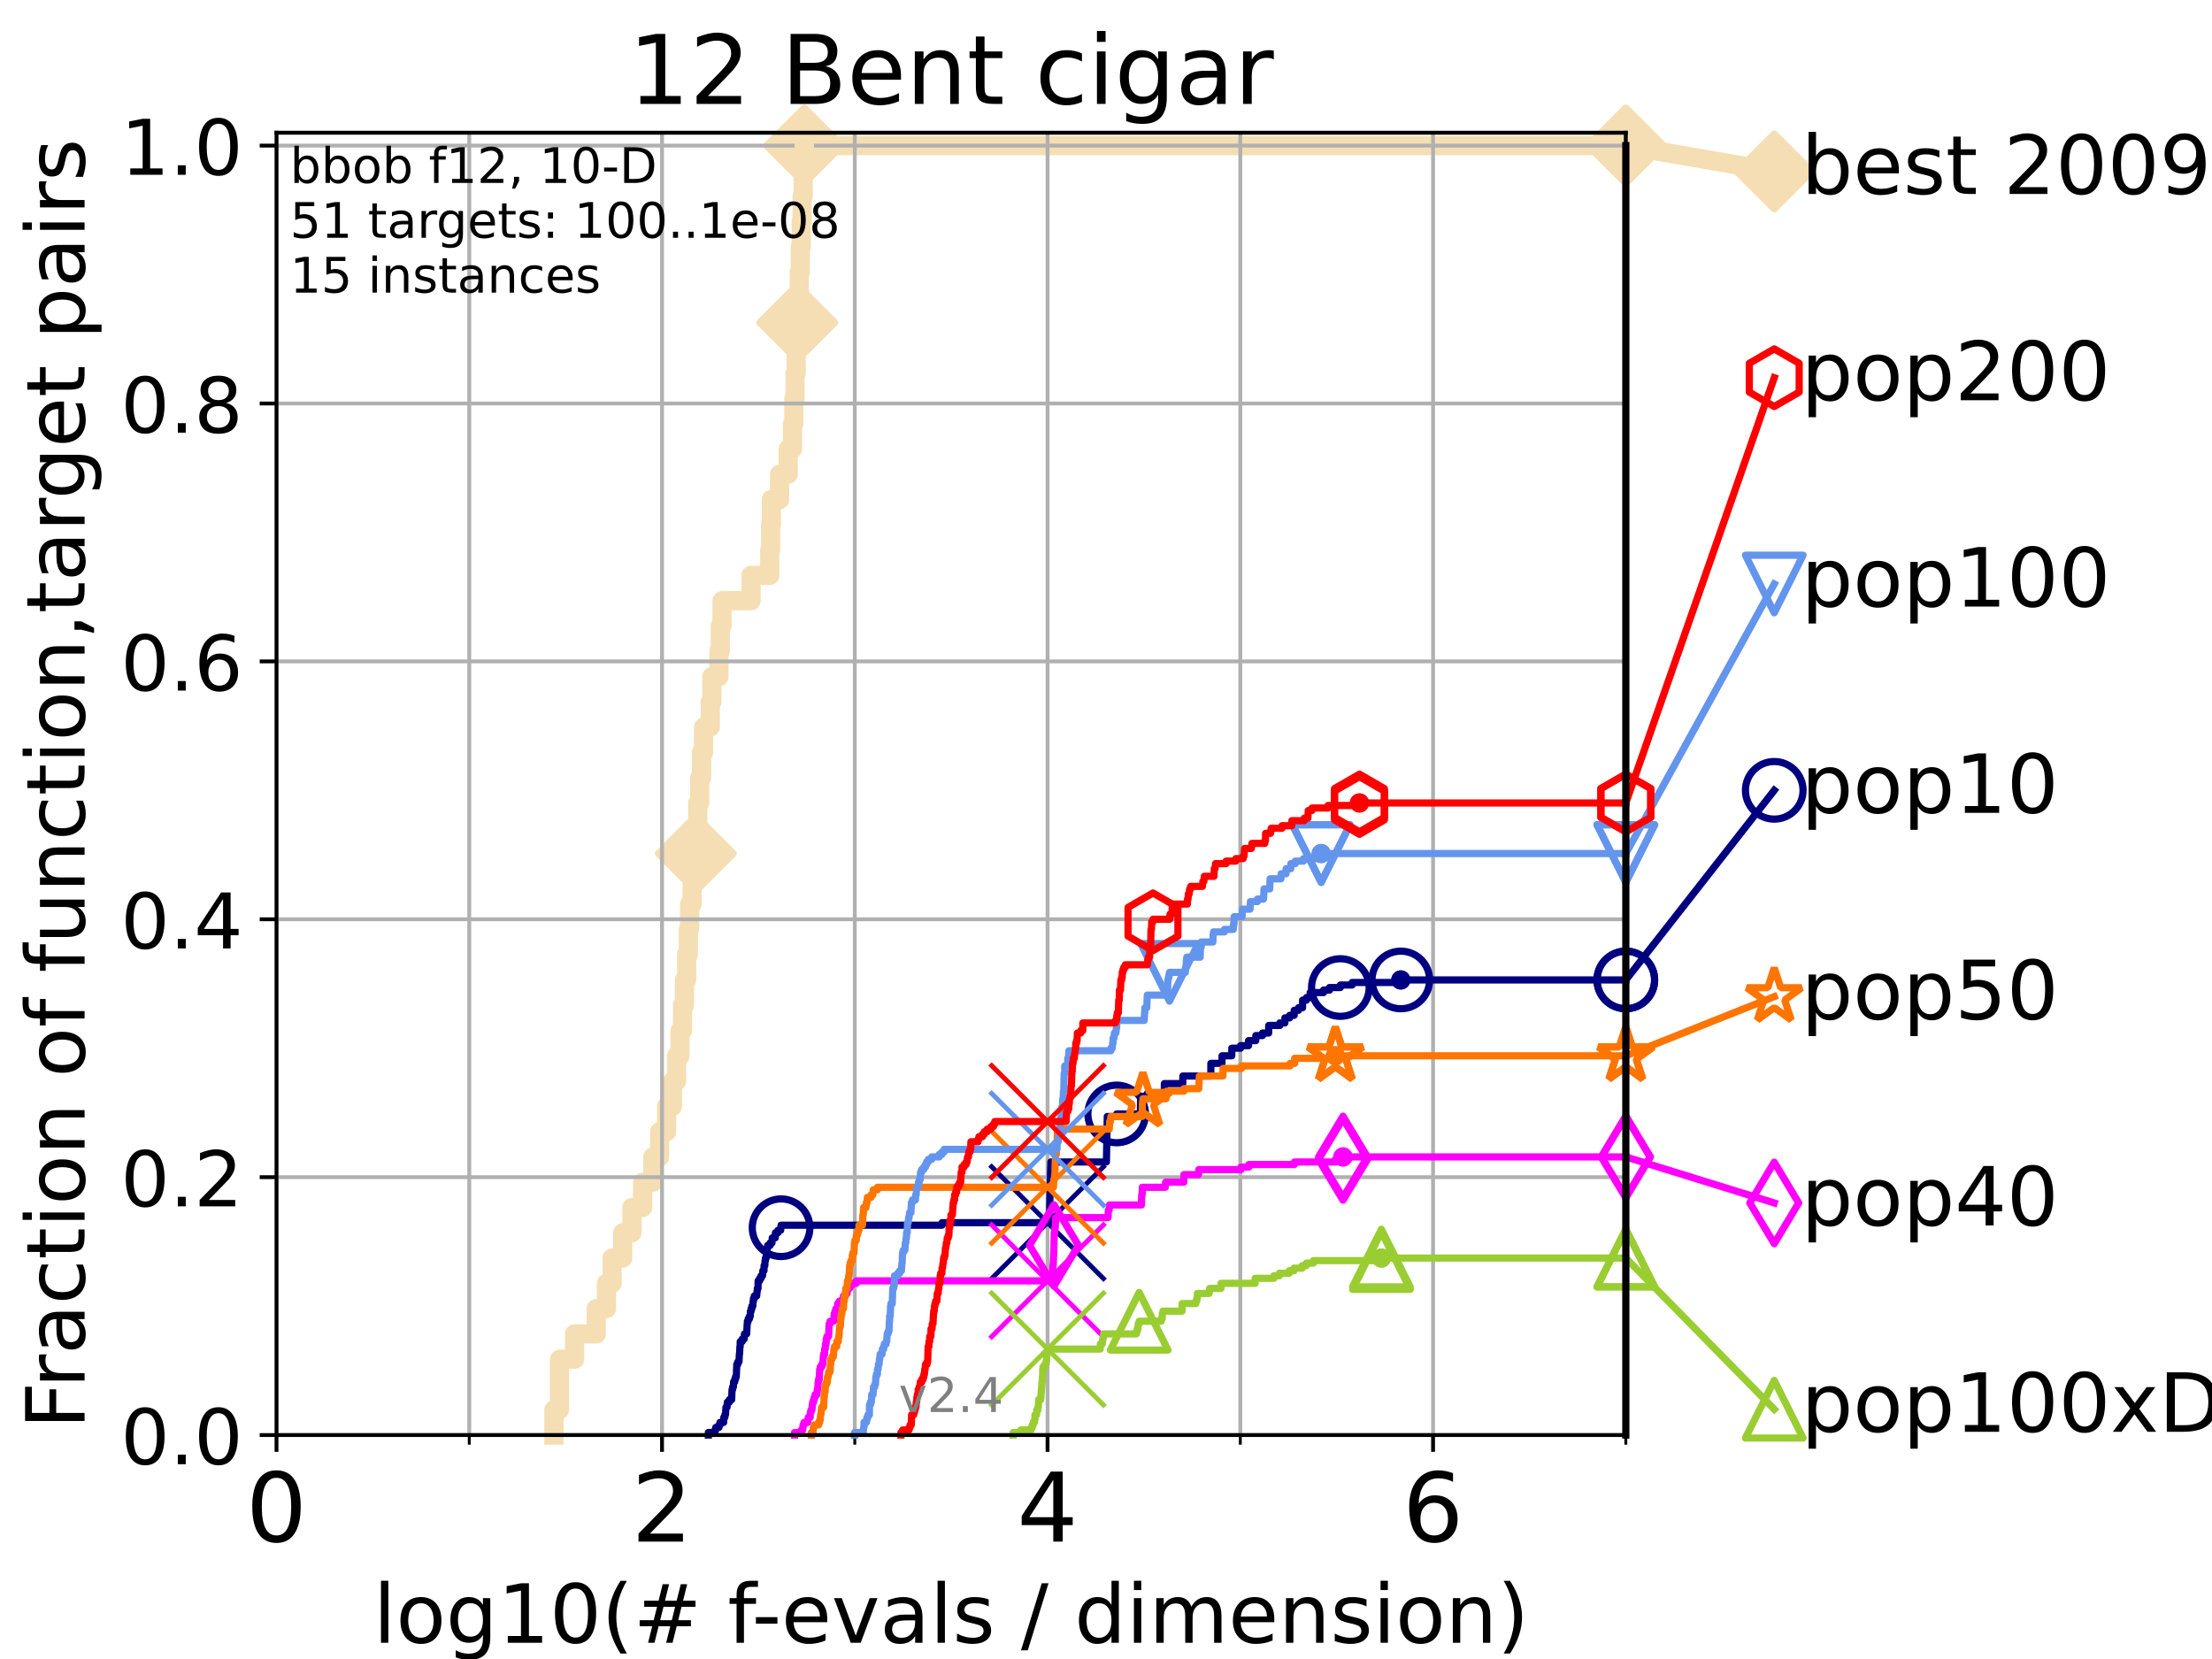 <?xml version="1.0" encoding="utf-8" standalone="no"?>
<!DOCTYPE svg PUBLIC "-//W3C//DTD SVG 1.1//EN"
  "http://www.w3.org/Graphics/SVG/1.1/DTD/svg11.dtd">
<!-- Created with matplotlib (https://matplotlib.org/) -->
<svg height="345.6pt" version="1.1" viewBox="0 0 460.8 345.6" width="460.8pt" xmlns="http://www.w3.org/2000/svg" xmlns:xlink="http://www.w3.org/1999/xlink">
 <defs>
  <style type="text/css">*{stroke-linecap:butt;stroke-linejoin:round;}</style>
 </defs>
 <g id="figure_1">
  <g id="patch_1">
   <path d="M 0 345.6 
L 460.8 345.6 
L 460.8 0 
L 0 0 
z
" style="fill:#ffffff;"/>
  </g>
  <g id="axes_1">
   <g id="patch_2">
    <path d="M 57.6 298.944 
L 338.688 298.944 
L 338.688 27.648 
L 57.6 27.648 
z
" style="fill:#ffffff;"/>
   </g>
   <g id="line2d_1">
    <path d="M 115.397 298.944 
L 115.397 293.677 
L 116.562 293.677 
L 116.562 283.143 
L 119.702 283.143 
L 119.702 277.877 
L 124.216 277.877 
L 124.216 272.61 
L 126.338 272.61 
L 126.338 267.343 
L 127.517 267.343 
L 127.517 262.076 
L 129.714 262.076 
L 129.714 256.809 
L 131.641 256.809 
L 131.641 251.542 
L 133.866 251.542 
L 133.866 246.275 
L 135.996 246.275 
L 135.996 241.009 
L 137.416 241.009 
L 137.416 235.742 
L 138.861 235.742 
L 138.861 230.475 
L 140.088 230.475 
L 140.088 225.208 
L 140.944 225.208 
L 140.944 219.941 
L 141.662 219.941 
L 141.662 214.674 
L 142.189 214.674 
L 142.189 209.407 
L 142.58 209.407 
L 142.58 204.141 
L 143.041 204.141 
L 143.041 198.874 
L 143.388 198.874 
L 143.388 193.607 
L 143.654 193.607 
L 143.654 188.34 
L 144.185 188.34 
L 144.185 183.073 
L 144.582 183.073 
L 144.582 177.806 
L 144.959 177.806 
L 144.959 172.539 
L 145.35 172.539 
L 145.35 167.272 
L 145.766 167.272 
L 145.766 162.006 
L 146.151 162.006 
L 146.151 156.739 
L 146.559 156.739 
L 146.559 151.472 
L 147.957 151.472 
L 147.957 146.205 
L 148.297 146.205 
L 148.297 140.938 
L 149.771 140.938 
L 149.771 135.671 
L 150.042 135.671 
L 150.042 130.404 
L 150.412 130.404 
L 150.412 125.138 
L 156.461 125.138 
L 156.461 119.871 
L 160.346 119.871 
L 160.346 114.604 
L 160.538 114.604 
L 160.538 109.337 
L 160.689 109.337 
L 160.689 104.07 
L 162.398 104.07 
L 162.398 98.803 
L 164.191 98.803 
L 164.191 93.536 
L 165.091 93.536 
L 165.091 88.27 
L 165.375 88.27 
L 165.375 83.003 
L 165.626 83.003 
L 165.626 77.736 
L 165.852 77.736 
L 165.852 72.469 
L 166.079 72.469 
L 166.079 67.202 
L 166.307 67.202 
L 166.307 61.935 
L 166.507 61.935 
L 166.507 56.668 
L 166.729 56.668 
L 166.729 51.402 
L 166.905 51.402 
L 166.905 46.135 
L 167.099 46.135 
L 167.099 40.868 
L 167.314 40.868 
L 167.314 35.601 
L 167.545 35.601 
L 167.545 30.334 
L 338.688 30.334 
" style="fill:none;stroke:#f5deb3;stroke-linecap:square;stroke-width:4;"/>
   </g>
   <g id="line2d_2">
    <defs>
     <path d="M -0 7.778 
L 7.778 0 
L 0 -7.778 
L -7.778 -0 
z
" id="mded09c7400" style="stroke:#f5deb3;stroke-linejoin:miter;stroke-width:1.5;"/>
    </defs>
    <g>
     <use style="fill:#f5deb3;stroke:#f5deb3;stroke-linejoin:miter;stroke-width:1.5;" x="144.959" xlink:href="#mded09c7400" y="177.806"/>
     <use style="fill:#f5deb3;stroke:#f5deb3;stroke-linejoin:miter;stroke-width:1.5;" x="166.079" xlink:href="#mded09c7400" y="67.202"/>
     <use style="fill:#f5deb3;stroke:#f5deb3;stroke-linejoin:miter;stroke-width:1.5;" x="167.545" xlink:href="#mded09c7400" y="30.334"/>
     <use style="fill:#f5deb3;stroke:#f5deb3;stroke-linejoin:miter;stroke-width:1.5;" x="167.545" xlink:href="#mded09c7400" y="30.334"/>
     <use style="fill:#f5deb3;stroke:#f5deb3;stroke-linejoin:miter;stroke-width:1.5;" x="338.688" xlink:href="#mded09c7400" y="30.334"/>
    </g>
   </g>
   <g id="line2d_3">
    <path style="fill:none;stroke:#f5deb3;stroke-linecap:square;stroke-width:4;"/>
    <g/>
   </g>
   <g id="line2d_4">
    <path d="M 338.688 30.334 
L 369.608 35.706 
" style="fill:none;stroke:#f5deb3;stroke-linecap:square;stroke-width:4;"/>
    <g>
     <use style="fill:#f5deb3;stroke:#f5deb3;stroke-linejoin:miter;stroke-width:1.5;" x="338.688" xlink:href="#mded09c7400" y="30.334"/>
     <use style="fill:#f5deb3;stroke:#f5deb3;stroke-linejoin:miter;stroke-width:1.5;" x="369.608" xlink:href="#mded09c7400" y="35.706"/>
    </g>
   </g>
   <g id="matplotlib.axis_1">
    <g id="xtick_1">
     <g id="line2d_5">
      <path clip-path="url(#pe58895b7a4)" d="M 57.6 298.944 
L 57.6 27.648 
" style="fill:none;stroke:#b0b0b0;stroke-linecap:square;stroke-width:0.8;"/>
     </g>
     <g id="line2d_6">
      <defs>
       <path d="M 0 0 
L 0 3.5 
" id="m9b85080e4d" style="stroke:#000000;stroke-width:0.8;"/>
      </defs>
      <g>
       <use style="stroke:#000000;stroke-width:0.8;" x="57.6" xlink:href="#m9b85080e4d" y="298.944"/>
      </g>
     </g>
     <g id="text_1">
      <!-- 0 -->
      <g transform="translate(51.237 321.141)scale(0.2 -0.2)">
       <defs>
        <path d="M 31.781 66.406 
Q 24.172 66.406 20.328 58.906 
Q 16.5 51.422 16.5 36.375 
Q 16.5 21.391 20.328 13.891 
Q 24.172 6.391 31.781 6.391 
Q 39.453 6.391 43.281 13.891 
Q 47.125 21.391 47.125 36.375 
Q 47.125 51.422 43.281 58.906 
Q 39.453 66.406 31.781 66.406 
z
M 31.781 74.219 
Q 44.047 74.219 50.516 64.516 
Q 56.984 54.828 56.984 36.375 
Q 56.984 17.969 50.516 8.266 
Q 44.047 -1.422 31.781 -1.422 
Q 19.531 -1.422 13.062 8.266 
Q 6.594 17.969 6.594 36.375 
Q 6.594 54.828 13.062 64.516 
Q 19.531 74.219 31.781 74.219 
z
" id="DejaVuSans-48"/>
       </defs>
       <use xlink:href="#DejaVuSans-48"/>
      </g>
     </g>
    </g>
    <g id="xtick_2">
     <g id="line2d_7">
      <path clip-path="url(#pe58895b7a4)" d="M 137.911 298.944 
L 137.911 27.648 
" style="fill:none;stroke:#b0b0b0;stroke-linecap:square;stroke-width:0.8;"/>
     </g>
     <g id="line2d_8">
      <g>
       <use style="stroke:#000000;stroke-width:0.8;" x="137.911" xlink:href="#m9b85080e4d" y="298.944"/>
      </g>
     </g>
     <g id="text_2">
      <!-- 2 -->
      <g transform="translate(131.548 321.141)scale(0.2 -0.2)">
       <defs>
        <path d="M 19.188 8.297 
L 53.609 8.297 
L 53.609 0 
L 7.328 0 
L 7.328 8.297 
Q 12.938 14.109 22.625 23.891 
Q 32.328 33.688 34.812 36.531 
Q 39.547 41.844 41.422 45.531 
Q 43.312 49.219 43.312 52.781 
Q 43.312 58.594 39.234 62.25 
Q 35.156 65.922 28.609 65.922 
Q 23.969 65.922 18.812 64.312 
Q 13.672 62.703 7.812 59.422 
L 7.812 69.391 
Q 13.766 71.781 18.938 73 
Q 24.125 74.219 28.422 74.219 
Q 39.75 74.219 46.484 68.547 
Q 53.219 62.891 53.219 53.422 
Q 53.219 48.922 51.531 44.891 
Q 49.859 40.875 45.406 35.406 
Q 44.188 33.984 37.641 27.219 
Q 31.109 20.453 19.188 8.297 
z
" id="DejaVuSans-50"/>
       </defs>
       <use xlink:href="#DejaVuSans-50"/>
      </g>
     </g>
    </g>
    <g id="xtick_3">
     <g id="line2d_9">
      <path clip-path="url(#pe58895b7a4)" d="M 218.222 298.944 
L 218.222 27.648 
" style="fill:none;stroke:#b0b0b0;stroke-linecap:square;stroke-width:0.8;"/>
     </g>
     <g id="line2d_10">
      <g>
       <use style="stroke:#000000;stroke-width:0.8;" x="218.222" xlink:href="#m9b85080e4d" y="298.944"/>
      </g>
     </g>
     <g id="text_3">
      <!-- 4 -->
      <g transform="translate(211.859 321.141)scale(0.2 -0.2)">
       <defs>
        <path d="M 37.797 64.312 
L 12.891 25.391 
L 37.797 25.391 
z
M 35.203 72.906 
L 47.609 72.906 
L 47.609 25.391 
L 58.016 25.391 
L 58.016 17.188 
L 47.609 17.188 
L 47.609 0 
L 37.797 0 
L 37.797 17.188 
L 4.891 17.188 
L 4.891 26.703 
z
" id="DejaVuSans-52"/>
       </defs>
       <use xlink:href="#DejaVuSans-52"/>
      </g>
     </g>
    </g>
    <g id="xtick_4">
     <g id="line2d_11">
      <path clip-path="url(#pe58895b7a4)" d="M 298.533 298.944 
L 298.533 27.648 
" style="fill:none;stroke:#b0b0b0;stroke-linecap:square;stroke-width:0.8;"/>
     </g>
     <g id="line2d_12">
      <g>
       <use style="stroke:#000000;stroke-width:0.8;" x="298.533" xlink:href="#m9b85080e4d" y="298.944"/>
      </g>
     </g>
     <g id="text_4">
      <!-- 6 -->
      <g transform="translate(292.17 321.141)scale(0.2 -0.2)">
       <defs>
        <path d="M 33.016 40.375 
Q 26.375 40.375 22.484 35.828 
Q 18.609 31.297 18.609 23.391 
Q 18.609 15.531 22.484 10.953 
Q 26.375 6.391 33.016 6.391 
Q 39.656 6.391 43.531 10.953 
Q 47.406 15.531 47.406 23.391 
Q 47.406 31.297 43.531 35.828 
Q 39.656 40.375 33.016 40.375 
z
M 52.594 71.297 
L 52.594 62.312 
Q 48.875 64.062 45.094 64.984 
Q 41.312 65.922 37.594 65.922 
Q 27.828 65.922 22.672 59.328 
Q 17.531 52.734 16.797 39.406 
Q 19.672 43.656 24.016 45.922 
Q 28.375 48.188 33.594 48.188 
Q 44.578 48.188 50.953 41.516 
Q 57.328 34.859 57.328 23.391 
Q 57.328 12.156 50.688 5.359 
Q 44.047 -1.422 33.016 -1.422 
Q 20.359 -1.422 13.672 8.266 
Q 6.984 17.969 6.984 36.375 
Q 6.984 53.656 15.188 63.938 
Q 23.391 74.219 37.203 74.219 
Q 40.922 74.219 44.703 73.484 
Q 48.484 72.75 52.594 71.297 
z
" id="DejaVuSans-54"/>
       </defs>
       <use xlink:href="#DejaVuSans-54"/>
      </g>
     </g>
    </g>
    <g id="xtick_5">
     <g id="line2d_13">
      <path clip-path="url(#pe58895b7a4)" d="M 97.755 298.944 
L 97.755 27.648 
" style="fill:none;stroke:#b0b0b0;stroke-linecap:square;stroke-width:0.8;"/>
     </g>
     <g id="line2d_14">
      <defs>
       <path d="M 0 0 
L 0 2 
" id="mebed5ce14d" style="stroke:#000000;stroke-width:0.6;"/>
      </defs>
      <g>
       <use style="stroke:#000000;stroke-width:0.6;" x="97.755" xlink:href="#mebed5ce14d" y="298.944"/>
      </g>
     </g>
    </g>
    <g id="xtick_6">
     <g id="line2d_15">
      <path clip-path="url(#pe58895b7a4)" d="M 178.066 298.944 
L 178.066 27.648 
" style="fill:none;stroke:#b0b0b0;stroke-linecap:square;stroke-width:0.8;"/>
     </g>
     <g id="line2d_16">
      <g>
       <use style="stroke:#000000;stroke-width:0.6;" x="178.066" xlink:href="#mebed5ce14d" y="298.944"/>
      </g>
     </g>
    </g>
    <g id="xtick_7">
     <g id="line2d_17">
      <path clip-path="url(#pe58895b7a4)" d="M 258.377 298.944 
L 258.377 27.648 
" style="fill:none;stroke:#b0b0b0;stroke-linecap:square;stroke-width:0.8;"/>
     </g>
     <g id="line2d_18">
      <g>
       <use style="stroke:#000000;stroke-width:0.6;" x="258.377" xlink:href="#mebed5ce14d" y="298.944"/>
      </g>
     </g>
    </g>
    <g id="xtick_8">
     <g id="line2d_19">
      <path clip-path="url(#pe58895b7a4)" d="M 338.688 298.944 
L 338.688 27.648 
" style="fill:none;stroke:#b0b0b0;stroke-linecap:square;stroke-width:0.8;"/>
     </g>
     <g id="line2d_20">
      <g>
       <use style="stroke:#000000;stroke-width:0.6;" x="338.688" xlink:href="#mebed5ce14d" y="298.944"/>
      </g>
     </g>
    </g>
    <g id="text_5">
     <!-- log10(# f-evals / dimension) -->
     <g transform="translate(77.764 342.218)scale(0.17 -0.17)">
      <defs>
       <path d="M 9.422 75.984 
L 18.406 75.984 
L 18.406 0 
L 9.422 0 
z
" id="DejaVuSans-108"/>
       <path d="M 30.609 48.391 
Q 23.391 48.391 19.188 42.75 
Q 14.984 37.109 14.984 27.297 
Q 14.984 17.484 19.156 11.844 
Q 23.344 6.203 30.609 6.203 
Q 37.797 6.203 41.984 11.859 
Q 46.188 17.531 46.188 27.297 
Q 46.188 37.016 41.984 42.703 
Q 37.797 48.391 30.609 48.391 
z
M 30.609 56 
Q 42.328 56 49.016 48.375 
Q 55.719 40.766 55.719 27.297 
Q 55.719 13.875 49.016 6.219 
Q 42.328 -1.422 30.609 -1.422 
Q 18.844 -1.422 12.172 6.219 
Q 5.516 13.875 5.516 27.297 
Q 5.516 40.766 12.172 48.375 
Q 18.844 56 30.609 56 
z
" id="DejaVuSans-111"/>
       <path d="M 45.406 27.984 
Q 45.406 37.75 41.375 43.109 
Q 37.359 48.484 30.078 48.484 
Q 22.859 48.484 18.828 43.109 
Q 14.797 37.75 14.797 27.984 
Q 14.797 18.266 18.828 12.891 
Q 22.859 7.516 30.078 7.516 
Q 37.359 7.516 41.375 12.891 
Q 45.406 18.266 45.406 27.984 
z
M 54.391 6.781 
Q 54.391 -7.172 48.188 -13.984 
Q 42 -20.797 29.203 -20.797 
Q 24.469 -20.797 20.266 -20.094 
Q 16.062 -19.391 12.109 -17.922 
L 12.109 -9.188 
Q 16.062 -11.328 19.922 -12.344 
Q 23.781 -13.375 27.781 -13.375 
Q 36.625 -13.375 41.016 -8.766 
Q 45.406 -4.156 45.406 5.172 
L 45.406 9.625 
Q 42.625 4.781 38.281 2.391 
Q 33.938 0 27.875 0 
Q 17.828 0 11.672 7.656 
Q 5.516 15.328 5.516 27.984 
Q 5.516 40.672 11.672 48.328 
Q 17.828 56 27.875 56 
Q 33.938 56 38.281 53.609 
Q 42.625 51.219 45.406 46.391 
L 45.406 54.688 
L 54.391 54.688 
z
" id="DejaVuSans-103"/>
       <path d="M 12.406 8.297 
L 28.516 8.297 
L 28.516 63.922 
L 10.984 60.406 
L 10.984 69.391 
L 28.422 72.906 
L 38.281 72.906 
L 38.281 8.297 
L 54.391 8.297 
L 54.391 0 
L 12.406 0 
z
" id="DejaVuSans-49"/>
       <path d="M 31 75.875 
Q 24.469 64.656 21.281 53.656 
Q 18.109 42.672 18.109 31.391 
Q 18.109 20.125 21.312 9.062 
Q 24.516 -2 31 -13.188 
L 23.188 -13.188 
Q 15.875 -1.703 12.234 9.375 
Q 8.594 20.453 8.594 31.391 
Q 8.594 42.281 12.203 53.312 
Q 15.828 64.359 23.188 75.875 
z
" id="DejaVuSans-40"/>
       <path d="M 51.125 44 
L 36.922 44 
L 32.812 27.688 
L 47.125 27.688 
z
M 43.797 71.781 
L 38.719 51.516 
L 52.984 51.516 
L 58.109 71.781 
L 65.922 71.781 
L 60.891 51.516 
L 76.125 51.516 
L 76.125 44 
L 58.984 44 
L 54.984 27.688 
L 70.516 27.688 
L 70.516 20.219 
L 53.078 20.219 
L 48 0 
L 40.188 0 
L 45.219 20.219 
L 30.906 20.219 
L 25.875 0 
L 18.016 0 
L 23.094 20.219 
L 7.719 20.219 
L 7.719 27.688 
L 24.906 27.688 
L 29 44 
L 13.281 44 
L 13.281 51.516 
L 30.906 51.516 
L 35.891 71.781 
z
" id="DejaVuSans-35"/>
       <path id="DejaVuSans-32"/>
       <path d="M 37.109 75.984 
L 37.109 68.5 
L 28.516 68.5 
Q 23.688 68.5 21.797 66.547 
Q 19.922 64.594 19.922 59.516 
L 19.922 54.688 
L 34.719 54.688 
L 34.719 47.703 
L 19.922 47.703 
L 19.922 0 
L 10.891 0 
L 10.891 47.703 
L 2.297 47.703 
L 2.297 54.688 
L 10.891 54.688 
L 10.891 58.5 
Q 10.891 67.625 15.141 71.797 
Q 19.391 75.984 28.609 75.984 
z
" id="DejaVuSans-102"/>
       <path d="M 4.891 31.391 
L 31.203 31.391 
L 31.203 23.391 
L 4.891 23.391 
z
" id="DejaVuSans-45"/>
       <path d="M 56.203 29.594 
L 56.203 25.203 
L 14.891 25.203 
Q 15.484 15.922 20.484 11.062 
Q 25.484 6.203 34.422 6.203 
Q 39.594 6.203 44.453 7.469 
Q 49.312 8.734 54.109 11.281 
L 54.109 2.781 
Q 49.266 0.734 44.188 -0.344 
Q 39.109 -1.422 33.891 -1.422 
Q 20.797 -1.422 13.156 6.188 
Q 5.516 13.812 5.516 26.812 
Q 5.516 40.234 12.766 48.109 
Q 20.016 56 32.328 56 
Q 43.359 56 49.781 48.891 
Q 56.203 41.797 56.203 29.594 
z
M 47.219 32.234 
Q 47.125 39.594 43.094 43.984 
Q 39.062 48.391 32.422 48.391 
Q 24.906 48.391 20.391 44.141 
Q 15.875 39.891 15.188 32.172 
z
" id="DejaVuSans-101"/>
       <path d="M 2.984 54.688 
L 12.5 54.688 
L 29.594 8.797 
L 46.688 54.688 
L 56.203 54.688 
L 35.688 0 
L 23.484 0 
z
" id="DejaVuSans-118"/>
       <path d="M 34.281 27.484 
Q 23.391 27.484 19.188 25 
Q 14.984 22.516 14.984 16.5 
Q 14.984 11.719 18.141 8.906 
Q 21.297 6.109 26.703 6.109 
Q 34.188 6.109 38.703 11.406 
Q 43.219 16.703 43.219 25.484 
L 43.219 27.484 
z
M 52.203 31.203 
L 52.203 0 
L 43.219 0 
L 43.219 8.297 
Q 40.141 3.328 35.547 0.953 
Q 30.953 -1.422 24.312 -1.422 
Q 15.922 -1.422 10.953 3.297 
Q 6 8.016 6 15.922 
Q 6 25.141 12.172 29.828 
Q 18.359 34.516 30.609 34.516 
L 43.219 34.516 
L 43.219 35.406 
Q 43.219 41.609 39.141 45 
Q 35.062 48.391 27.688 48.391 
Q 23 48.391 18.547 47.266 
Q 14.109 46.141 10.016 43.891 
L 10.016 52.203 
Q 14.938 54.109 19.578 55.047 
Q 24.219 56 28.609 56 
Q 40.484 56 46.344 49.844 
Q 52.203 43.703 52.203 31.203 
z
" id="DejaVuSans-97"/>
       <path d="M 44.281 53.078 
L 44.281 44.578 
Q 40.484 46.531 36.375 47.5 
Q 32.281 48.484 27.875 48.484 
Q 21.188 48.484 17.844 46.438 
Q 14.5 44.391 14.5 40.281 
Q 14.5 37.156 16.891 35.375 
Q 19.281 33.594 26.516 31.984 
L 29.594 31.297 
Q 39.156 29.25 43.188 25.516 
Q 47.219 21.781 47.219 15.094 
Q 47.219 7.469 41.188 3.016 
Q 35.156 -1.422 24.609 -1.422 
Q 20.219 -1.422 15.453 -0.562 
Q 10.688 0.297 5.422 2 
L 5.422 11.281 
Q 10.406 8.688 15.234 7.391 
Q 20.062 6.109 24.812 6.109 
Q 31.156 6.109 34.562 8.281 
Q 37.984 10.453 37.984 14.406 
Q 37.984 18.062 35.516 20.016 
Q 33.062 21.969 24.703 23.781 
L 21.578 24.516 
Q 13.234 26.266 9.516 29.906 
Q 5.812 33.547 5.812 39.891 
Q 5.812 47.609 11.281 51.797 
Q 16.75 56 26.812 56 
Q 31.781 56 36.172 55.266 
Q 40.578 54.547 44.281 53.078 
z
" id="DejaVuSans-115"/>
       <path d="M 25.391 72.906 
L 33.688 72.906 
L 8.297 -9.281 
L 0 -9.281 
z
" id="DejaVuSans-47"/>
       <path d="M 45.406 46.391 
L 45.406 75.984 
L 54.391 75.984 
L 54.391 0 
L 45.406 0 
L 45.406 8.203 
Q 42.578 3.328 38.25 0.953 
Q 33.938 -1.422 27.875 -1.422 
Q 17.969 -1.422 11.734 6.484 
Q 5.516 14.406 5.516 27.297 
Q 5.516 40.188 11.734 48.094 
Q 17.969 56 27.875 56 
Q 33.938 56 38.25 53.625 
Q 42.578 51.266 45.406 46.391 
z
M 14.797 27.297 
Q 14.797 17.391 18.875 11.75 
Q 22.953 6.109 30.078 6.109 
Q 37.203 6.109 41.297 11.75 
Q 45.406 17.391 45.406 27.297 
Q 45.406 37.203 41.297 42.844 
Q 37.203 48.484 30.078 48.484 
Q 22.953 48.484 18.875 42.844 
Q 14.797 37.203 14.797 27.297 
z
" id="DejaVuSans-100"/>
       <path d="M 9.422 54.688 
L 18.406 54.688 
L 18.406 0 
L 9.422 0 
z
M 9.422 75.984 
L 18.406 75.984 
L 18.406 64.594 
L 9.422 64.594 
z
" id="DejaVuSans-105"/>
       <path d="M 52 44.188 
Q 55.375 50.25 60.062 53.125 
Q 64.75 56 71.094 56 
Q 79.641 56 84.281 50.016 
Q 88.922 44.047 88.922 33.016 
L 88.922 0 
L 79.891 0 
L 79.891 32.719 
Q 79.891 40.578 77.094 44.375 
Q 74.312 48.188 68.609 48.188 
Q 61.625 48.188 57.562 43.547 
Q 53.516 38.922 53.516 30.906 
L 53.516 0 
L 44.484 0 
L 44.484 32.719 
Q 44.484 40.625 41.703 44.406 
Q 38.922 48.188 33.109 48.188 
Q 26.219 48.188 22.156 43.531 
Q 18.109 38.875 18.109 30.906 
L 18.109 0 
L 9.078 0 
L 9.078 54.688 
L 18.109 54.688 
L 18.109 46.188 
Q 21.188 51.219 25.484 53.609 
Q 29.781 56 35.688 56 
Q 41.656 56 45.828 52.969 
Q 50 49.953 52 44.188 
z
" id="DejaVuSans-109"/>
       <path d="M 54.891 33.016 
L 54.891 0 
L 45.906 0 
L 45.906 32.719 
Q 45.906 40.484 42.875 44.328 
Q 39.844 48.188 33.797 48.188 
Q 26.516 48.188 22.312 43.547 
Q 18.109 38.922 18.109 30.906 
L 18.109 0 
L 9.078 0 
L 9.078 54.688 
L 18.109 54.688 
L 18.109 46.188 
Q 21.344 51.125 25.703 53.562 
Q 30.078 56 35.797 56 
Q 45.219 56 50.047 50.172 
Q 54.891 44.344 54.891 33.016 
z
" id="DejaVuSans-110"/>
       <path d="M 8.016 75.875 
L 15.828 75.875 
Q 23.141 64.359 26.781 53.312 
Q 30.422 42.281 30.422 31.391 
Q 30.422 20.453 26.781 9.375 
Q 23.141 -1.703 15.828 -13.188 
L 8.016 -13.188 
Q 14.5 -2 17.703 9.062 
Q 20.906 20.125 20.906 31.391 
Q 20.906 42.672 17.703 53.656 
Q 14.5 64.656 8.016 75.875 
z
" id="DejaVuSans-41"/>
      </defs>
      <use xlink:href="#DejaVuSans-108"/>
      <use x="27.783" xlink:href="#DejaVuSans-111"/>
      <use x="88.965" xlink:href="#DejaVuSans-103"/>
      <use x="152.441" xlink:href="#DejaVuSans-49"/>
      <use x="216.064" xlink:href="#DejaVuSans-48"/>
      <use x="279.688" xlink:href="#DejaVuSans-40"/>
      <use x="318.701" xlink:href="#DejaVuSans-35"/>
      <use x="402.49" xlink:href="#DejaVuSans-32"/>
      <use x="434.277" xlink:href="#DejaVuSans-102"/>
      <use x="463.982" xlink:href="#DejaVuSans-45"/>
      <use x="500.066" xlink:href="#DejaVuSans-101"/>
      <use x="561.59" xlink:href="#DejaVuSans-118"/>
      <use x="620.77" xlink:href="#DejaVuSans-97"/>
      <use x="682.049" xlink:href="#DejaVuSans-108"/>
      <use x="709.832" xlink:href="#DejaVuSans-115"/>
      <use x="761.932" xlink:href="#DejaVuSans-32"/>
      <use x="793.719" xlink:href="#DejaVuSans-47"/>
      <use x="827.41" xlink:href="#DejaVuSans-32"/>
      <use x="859.197" xlink:href="#DejaVuSans-100"/>
      <use x="922.674" xlink:href="#DejaVuSans-105"/>
      <use x="950.457" xlink:href="#DejaVuSans-109"/>
      <use x="1047.869" xlink:href="#DejaVuSans-101"/>
      <use x="1109.393" xlink:href="#DejaVuSans-110"/>
      <use x="1172.771" xlink:href="#DejaVuSans-115"/>
      <use x="1224.871" xlink:href="#DejaVuSans-105"/>
      <use x="1252.654" xlink:href="#DejaVuSans-111"/>
      <use x="1313.836" xlink:href="#DejaVuSans-110"/>
      <use x="1377.215" xlink:href="#DejaVuSans-41"/>
     </g>
    </g>
   </g>
   <g id="matplotlib.axis_2">
    <g id="ytick_1">
     <g id="line2d_21">
      <path clip-path="url(#pe58895b7a4)" d="M 57.6 298.944 
L 338.688 298.944 
" style="fill:none;stroke:#b0b0b0;stroke-linecap:square;stroke-width:0.8;"/>
     </g>
     <g id="line2d_22">
      <defs>
       <path d="M 0 0 
L -3.5 0 
" id="m556a26dce6" style="stroke:#000000;stroke-width:0.8;"/>
      </defs>
      <g>
       <use style="stroke:#000000;stroke-width:0.8;" x="57.6" xlink:href="#m556a26dce6" y="298.944"/>
      </g>
     </g>
     <g id="text_6">
      <!-- 0.0 -->
      <g transform="translate(25.155 305.023)scale(0.16 -0.16)">
       <defs>
        <path d="M 10.688 12.406 
L 21 12.406 
L 21 0 
L 10.688 0 
z
" id="DejaVuSans-46"/>
       </defs>
       <use xlink:href="#DejaVuSans-48"/>
       <use x="63.623" xlink:href="#DejaVuSans-46"/>
       <use x="95.41" xlink:href="#DejaVuSans-48"/>
      </g>
     </g>
    </g>
    <g id="ytick_2">
     <g id="line2d_23">
      <path clip-path="url(#pe58895b7a4)" d="M 57.6 245.222 
L 338.688 245.222 
" style="fill:none;stroke:#b0b0b0;stroke-linecap:square;stroke-width:0.8;"/>
     </g>
     <g id="line2d_24">
      <g>
       <use style="stroke:#000000;stroke-width:0.8;" x="57.6" xlink:href="#m556a26dce6" y="245.222"/>
      </g>
     </g>
     <g id="text_7">
      <!-- 0.2 -->
      <g transform="translate(25.155 251.301)scale(0.16 -0.16)">
       <use xlink:href="#DejaVuSans-48"/>
       <use x="63.623" xlink:href="#DejaVuSans-46"/>
       <use x="95.41" xlink:href="#DejaVuSans-50"/>
      </g>
     </g>
    </g>
    <g id="ytick_3">
     <g id="line2d_25">
      <path clip-path="url(#pe58895b7a4)" d="M 57.6 191.5 
L 338.688 191.5 
" style="fill:none;stroke:#b0b0b0;stroke-linecap:square;stroke-width:0.8;"/>
     </g>
     <g id="line2d_26">
      <g>
       <use style="stroke:#000000;stroke-width:0.8;" x="57.6" xlink:href="#m556a26dce6" y="191.5"/>
      </g>
     </g>
     <g id="text_8">
      <!-- 0.4 -->
      <g transform="translate(25.155 197.579)scale(0.16 -0.16)">
       <use xlink:href="#DejaVuSans-48"/>
       <use x="63.623" xlink:href="#DejaVuSans-46"/>
       <use x="95.41" xlink:href="#DejaVuSans-52"/>
      </g>
     </g>
    </g>
    <g id="ytick_4">
     <g id="line2d_27">
      <path clip-path="url(#pe58895b7a4)" d="M 57.6 137.778 
L 338.688 137.778 
" style="fill:none;stroke:#b0b0b0;stroke-linecap:square;stroke-width:0.8;"/>
     </g>
     <g id="line2d_28">
      <g>
       <use style="stroke:#000000;stroke-width:0.8;" x="57.6" xlink:href="#m556a26dce6" y="137.778"/>
      </g>
     </g>
     <g id="text_9">
      <!-- 0.6 -->
      <g transform="translate(25.155 143.857)scale(0.16 -0.16)">
       <use xlink:href="#DejaVuSans-48"/>
       <use x="63.623" xlink:href="#DejaVuSans-46"/>
       <use x="95.41" xlink:href="#DejaVuSans-54"/>
      </g>
     </g>
    </g>
    <g id="ytick_5">
     <g id="line2d_29">
      <path clip-path="url(#pe58895b7a4)" d="M 57.6 84.056 
L 338.688 84.056 
" style="fill:none;stroke:#b0b0b0;stroke-linecap:square;stroke-width:0.8;"/>
     </g>
     <g id="line2d_30">
      <g>
       <use style="stroke:#000000;stroke-width:0.8;" x="57.6" xlink:href="#m556a26dce6" y="84.056"/>
      </g>
     </g>
     <g id="text_10">
      <!-- 0.8 -->
      <g transform="translate(25.155 90.135)scale(0.16 -0.16)">
       <defs>
        <path d="M 31.781 34.625 
Q 24.75 34.625 20.719 30.859 
Q 16.703 27.094 16.703 20.516 
Q 16.703 13.922 20.719 10.156 
Q 24.75 6.391 31.781 6.391 
Q 38.812 6.391 42.859 10.172 
Q 46.922 13.969 46.922 20.516 
Q 46.922 27.094 42.891 30.859 
Q 38.875 34.625 31.781 34.625 
z
M 21.922 38.812 
Q 15.578 40.375 12.031 44.719 
Q 8.5 49.078 8.5 55.328 
Q 8.5 64.062 14.719 69.141 
Q 20.953 74.219 31.781 74.219 
Q 42.672 74.219 48.875 69.141 
Q 55.078 64.062 55.078 55.328 
Q 55.078 49.078 51.531 44.719 
Q 48 40.375 41.703 38.812 
Q 48.828 37.156 52.797 32.312 
Q 56.781 27.484 56.781 20.516 
Q 56.781 9.906 50.312 4.234 
Q 43.844 -1.422 31.781 -1.422 
Q 19.734 -1.422 13.25 4.234 
Q 6.781 9.906 6.781 20.516 
Q 6.781 27.484 10.781 32.312 
Q 14.797 37.156 21.922 38.812 
z
M 18.312 54.391 
Q 18.312 48.734 21.844 45.562 
Q 25.391 42.391 31.781 42.391 
Q 38.141 42.391 41.719 45.562 
Q 45.312 48.734 45.312 54.391 
Q 45.312 60.062 41.719 63.234 
Q 38.141 66.406 31.781 66.406 
Q 25.391 66.406 21.844 63.234 
Q 18.312 60.062 18.312 54.391 
z
" id="DejaVuSans-56"/>
       </defs>
       <use xlink:href="#DejaVuSans-48"/>
       <use x="63.623" xlink:href="#DejaVuSans-46"/>
       <use x="95.41" xlink:href="#DejaVuSans-56"/>
      </g>
     </g>
    </g>
    <g id="ytick_6">
     <g id="line2d_31">
      <path clip-path="url(#pe58895b7a4)" d="M 57.6 30.334 
L 338.688 30.334 
" style="fill:none;stroke:#b0b0b0;stroke-linecap:square;stroke-width:0.8;"/>
     </g>
     <g id="line2d_32">
      <g>
       <use style="stroke:#000000;stroke-width:0.8;" x="57.6" xlink:href="#m556a26dce6" y="30.334"/>
      </g>
     </g>
     <g id="text_11">
      <!-- 1.0 -->
      <g transform="translate(25.155 36.413)scale(0.16 -0.16)">
       <use xlink:href="#DejaVuSans-49"/>
       <use x="63.623" xlink:href="#DejaVuSans-46"/>
       <use x="95.41" xlink:href="#DejaVuSans-48"/>
      </g>
     </g>
    </g>
    <g id="text_12">
     <!-- Fraction of function,target pairs -->
     <g transform="translate(17.62 297.681)rotate(-90)scale(0.17 -0.17)">
      <defs>
       <path d="M 9.812 72.906 
L 51.703 72.906 
L 51.703 64.594 
L 19.672 64.594 
L 19.672 43.109 
L 48.578 43.109 
L 48.578 34.812 
L 19.672 34.812 
L 19.672 0 
L 9.812 0 
z
" id="DejaVuSans-70"/>
       <path d="M 41.109 46.297 
Q 39.594 47.172 37.812 47.578 
Q 36.031 48 33.891 48 
Q 26.266 48 22.188 43.047 
Q 18.109 38.094 18.109 28.812 
L 18.109 0 
L 9.078 0 
L 9.078 54.688 
L 18.109 54.688 
L 18.109 46.188 
Q 20.953 51.172 25.484 53.578 
Q 30.031 56 36.531 56 
Q 37.453 56 38.578 55.875 
Q 39.703 55.766 41.062 55.516 
z
" id="DejaVuSans-114"/>
       <path d="M 48.781 52.594 
L 48.781 44.188 
Q 44.969 46.297 41.141 47.344 
Q 37.312 48.391 33.406 48.391 
Q 24.656 48.391 19.812 42.844 
Q 14.984 37.312 14.984 27.297 
Q 14.984 17.281 19.812 11.734 
Q 24.656 6.203 33.406 6.203 
Q 37.312 6.203 41.141 7.25 
Q 44.969 8.297 48.781 10.406 
L 48.781 2.094 
Q 45.016 0.344 40.984 -0.531 
Q 36.969 -1.422 32.422 -1.422 
Q 20.062 -1.422 12.781 6.344 
Q 5.516 14.109 5.516 27.297 
Q 5.516 40.672 12.859 48.328 
Q 20.219 56 33.016 56 
Q 37.156 56 41.109 55.141 
Q 45.062 54.297 48.781 52.594 
z
" id="DejaVuSans-99"/>
       <path d="M 18.312 70.219 
L 18.312 54.688 
L 36.812 54.688 
L 36.812 47.703 
L 18.312 47.703 
L 18.312 18.016 
Q 18.312 11.328 20.141 9.422 
Q 21.969 7.516 27.594 7.516 
L 36.812 7.516 
L 36.812 0 
L 27.594 0 
Q 17.188 0 13.234 3.875 
Q 9.281 7.766 9.281 18.016 
L 9.281 47.703 
L 2.688 47.703 
L 2.688 54.688 
L 9.281 54.688 
L 9.281 70.219 
z
" id="DejaVuSans-116"/>
       <path d="M 8.5 21.578 
L 8.5 54.688 
L 17.484 54.688 
L 17.484 21.922 
Q 17.484 14.156 20.5 10.266 
Q 23.531 6.391 29.594 6.391 
Q 36.859 6.391 41.078 11.031 
Q 45.312 15.672 45.312 23.688 
L 45.312 54.688 
L 54.297 54.688 
L 54.297 0 
L 45.312 0 
L 45.312 8.406 
Q 42.047 3.422 37.719 1 
Q 33.406 -1.422 27.688 -1.422 
Q 18.266 -1.422 13.375 4.438 
Q 8.5 10.297 8.5 21.578 
z
M 31.109 56 
z
" id="DejaVuSans-117"/>
       <path d="M 11.719 12.406 
L 22.016 12.406 
L 22.016 4 
L 14.016 -11.625 
L 7.719 -11.625 
L 11.719 4 
z
" id="DejaVuSans-44"/>
       <path d="M 18.109 8.203 
L 18.109 -20.797 
L 9.078 -20.797 
L 9.078 54.688 
L 18.109 54.688 
L 18.109 46.391 
Q 20.953 51.266 25.266 53.625 
Q 29.594 56 35.594 56 
Q 45.562 56 51.781 48.094 
Q 58.016 40.188 58.016 27.297 
Q 58.016 14.406 51.781 6.484 
Q 45.562 -1.422 35.594 -1.422 
Q 29.594 -1.422 25.266 0.953 
Q 20.953 3.328 18.109 8.203 
z
M 48.688 27.297 
Q 48.688 37.203 44.609 42.844 
Q 40.531 48.484 33.406 48.484 
Q 26.266 48.484 22.188 42.844 
Q 18.109 37.203 18.109 27.297 
Q 18.109 17.391 22.188 11.75 
Q 26.266 6.109 33.406 6.109 
Q 40.531 6.109 44.609 11.75 
Q 48.688 17.391 48.688 27.297 
z
" id="DejaVuSans-112"/>
      </defs>
      <use xlink:href="#DejaVuSans-70"/>
      <use x="50.27" xlink:href="#DejaVuSans-114"/>
      <use x="91.383" xlink:href="#DejaVuSans-97"/>
      <use x="152.662" xlink:href="#DejaVuSans-99"/>
      <use x="207.643" xlink:href="#DejaVuSans-116"/>
      <use x="246.852" xlink:href="#DejaVuSans-105"/>
      <use x="274.635" xlink:href="#DejaVuSans-111"/>
      <use x="335.816" xlink:href="#DejaVuSans-110"/>
      <use x="399.195" xlink:href="#DejaVuSans-32"/>
      <use x="430.982" xlink:href="#DejaVuSans-111"/>
      <use x="492.164" xlink:href="#DejaVuSans-102"/>
      <use x="527.369" xlink:href="#DejaVuSans-32"/>
      <use x="559.156" xlink:href="#DejaVuSans-102"/>
      <use x="594.361" xlink:href="#DejaVuSans-117"/>
      <use x="657.74" xlink:href="#DejaVuSans-110"/>
      <use x="721.119" xlink:href="#DejaVuSans-99"/>
      <use x="776.1" xlink:href="#DejaVuSans-116"/>
      <use x="815.309" xlink:href="#DejaVuSans-105"/>
      <use x="843.092" xlink:href="#DejaVuSans-111"/>
      <use x="904.273" xlink:href="#DejaVuSans-110"/>
      <use x="967.652" xlink:href="#DejaVuSans-44"/>
      <use x="999.439" xlink:href="#DejaVuSans-116"/>
      <use x="1038.648" xlink:href="#DejaVuSans-97"/>
      <use x="1099.928" xlink:href="#DejaVuSans-114"/>
      <use x="1139.291" xlink:href="#DejaVuSans-103"/>
      <use x="1202.768" xlink:href="#DejaVuSans-101"/>
      <use x="1264.291" xlink:href="#DejaVuSans-116"/>
      <use x="1303.5" xlink:href="#DejaVuSans-32"/>
      <use x="1335.287" xlink:href="#DejaVuSans-112"/>
      <use x="1398.764" xlink:href="#DejaVuSans-97"/>
      <use x="1460.043" xlink:href="#DejaVuSans-105"/>
      <use x="1487.826" xlink:href="#DejaVuSans-114"/>
      <use x="1528.939" xlink:href="#DejaVuSans-115"/>
     </g>
    </g>
   </g>
   <g id="line2d_33">
    <defs>
     <path d="M 0 1.5 
C 0.398 1.5 0.779 1.342 1.061 1.061 
C 1.342 0.779 1.5 0.398 1.5 0 
C 1.5 -0.398 1.342 -0.779 1.061 -1.061 
C 0.779 -1.342 0.398 -1.5 0 -1.5 
C -0.398 -1.5 -0.779 -1.342 -1.061 -1.061 
C -1.342 -0.779 -1.5 -0.398 -1.5 0 
C -1.5 0.398 -1.342 0.779 -1.061 1.061 
C -0.779 1.342 -0.398 1.5 0 1.5 
z
" id="maa56541bb2" style="stroke:#f5deb3;"/>
    </defs>
    <g>
     <use style="fill:#f5deb3;stroke:#f5deb3;" x="167.545" xlink:href="#maa56541bb2" y="30.334"/>
     <use style="fill:#f5deb3;stroke:#f5deb3;" x="167.545" xlink:href="#maa56541bb2" y="30.334"/>
    </g>
   </g>
   <g id="line2d_34">
    <defs>
     <path d="M 0 1.5 
C 0.398 1.5 0.779 1.342 1.061 1.061 
C 1.342 0.779 1.5 0.398 1.5 0 
C 1.5 -0.398 1.342 -0.779 1.061 -1.061 
C 0.779 -1.342 0.398 -1.5 0 -1.5 
C -0.398 -1.5 -0.779 -1.342 -1.061 -1.061 
C -1.342 -0.779 -1.5 -0.398 -1.5 0 
C -1.5 0.398 -1.342 0.779 -1.061 1.061 
C -0.779 1.342 -0.398 1.5 0 1.5 
z
" id="mc25fb14445" style="stroke:#000080;"/>
    </defs>
    <g>
     <use style="fill:#000080;stroke:#000080;" x="291.816" xlink:href="#mc25fb14445" y="204.141"/>
     <use style="fill:#000080;stroke:#000080;" x="291.816" xlink:href="#mc25fb14445" y="204.141"/>
    </g>
   </g>
   <g id="line2d_35">
    <path d="M 147.56 298.944 
L 147.56 298.417 
L 148.92 298.417 
L 148.92 297.891 
L 149.095 297.891 
L 149.095 297.364 
L 149.779 297.364 
L 149.779 296.837 
L 149.999 296.837 
L 149.999 296.311 
L 150.758 296.311 
L 150.783 295.257 
L 150.999 295.257 
L 150.999 294.731 
L 151.13 294.731 
L 151.228 293.15 
L 151.454 293.15 
L 151.518 292.097 
L 151.936 292.097 
L 151.936 291.57 
L 152.421 291.57 
L 152.497 289.464 
L 152.617 289.464 
L 152.617 288.937 
L 152.774 288.937 
L 152.811 287.884 
L 153.047 287.884 
L 153.047 287.357 
L 153.215 287.357 
L 153.215 286.83 
L 153.381 286.83 
L 153.488 284.197 
L 153.708 284.197 
L 153.708 283.67 
L 153.946 283.67 
L 154.022 282.09 
L 154.064 282.09 
L 154.14 280.51 
L 154.188 280.51 
L 154.201 279.457 
L 154.628 279.457 
L 154.628 278.93 
L 155.031 278.93 
L 155.077 277.877 
L 155.546 277.877 
L 155.654 275.77 
L 155.691 275.77 
L 155.691 275.243 
L 155.867 275.243 
L 155.867 274.716 
L 156.12 274.716 
L 156.12 274.19 
L 156.297 274.19 
L 156.322 273.136 
L 156.479 273.136 
L 156.479 272.61 
L 156.628 272.61 
L 156.628 272.083 
L 156.824 272.083 
L 156.895 271.03 
L 156.953 271.03 
L 156.953 270.503 
L 157.134 270.503 
L 157.134 269.976 
L 157.625 269.976 
L 157.726 268.923 
L 157.759 268.923 
L 157.759 268.396 
L 157.91 268.396 
L 157.926 266.816 
L 158.25 266.816 
L 158.25 266.289 
L 158.551 266.289 
L 158.551 265.763 
L 158.853 265.763 
L 158.911 264.709 
L 159.155 264.709 
L 159.165 263.656 
L 159.324 263.656 
L 159.375 262.603 
L 159.446 262.603 
L 159.446 262.076 
L 159.613 262.076 
L 159.698 260.496 
L 159.793 260.496 
L 159.793 259.969 
L 159.917 259.969 
L 159.917 259.443 
L 160.433 259.443 
L 160.433 258.916 
L 160.817 258.916 
L 160.877 257.862 
L 161.502 257.862 
L 161.533 256.809 
L 162.065 256.809 
L 162.065 256.282 
L 162.628 256.282 
L 162.712 255.229 
L 196.251 255.229 
L 196.251 254.702 
L 218.55 254.702 
L 218.66 252.069 
L 218.663 252.069 
L 218.758 247.329 
L 218.782 247.329 
L 218.885 243.115 
L 218.909 243.115 
L 218.913 242.062 
L 230.486 242.062 
L 230.595 236.268 
L 230.598 236.268 
L 230.666 232.582 
L 232.623 232.582 
L 232.623 232.055 
L 237.553 232.055 
L 237.614 228.368 
L 238.957 228.368 
L 238.957 227.841 
L 242.541 227.841 
L 242.559 225.735 
L 246.39 225.735 
L 246.41 224.155 
L 252.235 224.155 
L 252.245 221.521 
L 254.558 221.521 
L 254.574 219.941 
L 256.604 219.941 
L 256.612 218.361 
L 258.427 218.361 
L 258.427 217.834 
L 260.092 217.834 
L 260.092 216.781 
L 261.601 216.781 
L 261.615 215.728 
L 262.997 215.728 
L 262.997 215.201 
L 264.287 215.201 
L 264.291 213.621 
L 266.614 213.621 
L 266.614 213.094 
L 267.666 213.094 
L 267.667 212.041 
L 268.661 212.041 
L 268.661 211.514 
L 269.602 211.514 
L 269.603 210.461 
L 270.5 210.461 
L 270.5 209.934 
L 271.345 209.934 
L 271.35 208.354 
L 272.159 208.354 
L 272.159 207.827 
L 272.929 207.827 
L 272.931 206.774 
L 275.721 206.774 
L 275.721 206.247 
L 276.966 206.247 
L 276.966 205.721 
L 279.22 205.721 
L 279.22 205.194 
L 281.677 205.194 
L 281.677 204.667 
L 291.816 204.667 
L 291.816 204.141 
L 338.688 204.141 
L 338.688 204.141 
" style="fill:none;stroke:#000080;stroke-linecap:square;stroke-width:1.5;"/>
   </g>
   <g id="line2d_36">
    <defs>
     <path d="M 0 6 
C 1.591 6 3.117 5.368 4.243 4.243 
C 5.368 3.117 6 1.591 6 0 
C 6 -1.591 5.368 -3.117 4.243 -4.243 
C 3.117 -5.368 1.591 -6 0 -6 
C -1.591 -6 -3.117 -5.368 -4.243 -4.243 
C -5.368 -3.117 -6 -1.591 -6 0 
C -6 1.591 -5.368 3.117 -4.243 4.243 
C -3.117 5.368 -1.591 6 0 6 
z
" id="m4cd5455684" style="stroke:#000080;stroke-width:1.5;"/>
    </defs>
    <g>
     <use style="fill-opacity:0;stroke:#000080;stroke-width:1.5;" x="162.712" xlink:href="#m4cd5455684" y="255.756"/>
     <use style="fill-opacity:0;stroke:#000080;stroke-width:1.5;" x="232.623" xlink:href="#m4cd5455684" y="232.055"/>
     <use style="fill-opacity:0;stroke:#000080;stroke-width:1.5;" x="279.22" xlink:href="#m4cd5455684" y="205.721"/>
     <use style="fill-opacity:0;stroke:#000080;stroke-width:1.5;" x="291.816" xlink:href="#m4cd5455684" y="204.141"/>
     <use style="fill-opacity:0;stroke:#000080;stroke-width:1.5;" x="338.688" xlink:href="#m4cd5455684" y="204.141"/>
    </g>
   </g>
   <g id="line2d_37">
    <path style="fill:none;stroke:#000080;stroke-linecap:square;stroke-width:1.5;"/>
    <g/>
   </g>
   <g id="line2d_38">
    <path clip-path="url(#pe58895b7a4)" d="M 218.222 254.702 
" style="fill:none;stroke:#000080;stroke-linecap:square;stroke-width:1.5;"/>
    <defs>
     <path d="M -12 12 
L 12 -12 
M -12 -12 
L 12 12 
" id="md98eb79d80" style="stroke:#000080;"/>
    </defs>
    <g clip-path="url(#pe58895b7a4)">
     <use style="fill:#000080;stroke:#000080;" x="218.222" xlink:href="#md98eb79d80" y="254.702"/>
    </g>
   </g>
   <g id="line2d_39">
    <defs>
     <path d="M 0 1.5 
C 0.398 1.5 0.779 1.342 1.061 1.061 
C 1.342 0.779 1.5 0.398 1.5 0 
C 1.5 -0.398 1.342 -0.779 1.061 -1.061 
C 0.779 -1.342 0.398 -1.5 0 -1.5 
C -0.398 -1.5 -0.779 -1.342 -1.061 -1.061 
C -1.342 -0.779 -1.5 -0.398 -1.5 0 
C -1.5 0.398 -1.342 0.779 -1.061 1.061 
C -0.779 1.342 -0.398 1.5 0 1.5 
z
" id="m9a19c0e766" style="stroke:#ff00ff;"/>
    </defs>
    <g>
     <use style="fill:#ff00ff;stroke:#ff00ff;" x="279.767" xlink:href="#m9a19c0e766" y="241.009"/>
     <use style="fill:#ff00ff;stroke:#ff00ff;" x="279.767" xlink:href="#m9a19c0e766" y="241.009"/>
    </g>
   </g>
   <g id="line2d_40">
    <path d="M 165.515 298.944 
L 165.515 298.417 
L 166.909 298.417 
L 166.909 297.891 
L 167.223 297.891 
L 167.291 296.837 
L 167.5 296.837 
L 167.5 296.311 
L 168.251 296.311 
L 168.251 295.784 
L 168.373 295.784 
L 168.373 295.257 
L 168.773 295.257 
L 168.814 294.204 
L 168.95 294.204 
L 168.95 293.677 
L 169.152 293.677 
L 169.219 292.624 
L 169.282 292.624 
L 169.282 292.097 
L 169.475 292.097 
L 169.475 291.57 
L 169.62 291.57 
L 169.62 291.044 
L 169.789 291.044 
L 169.789 290.517 
L 170.185 290.517 
L 170.251 289.464 
L 170.349 289.464 
L 170.433 287.884 
L 170.503 287.884 
L 170.503 287.357 
L 170.663 287.357 
L 170.756 285.25 
L 170.881 285.25 
L 170.881 284.723 
L 171.204 284.723 
L 171.204 284.197 
L 171.412 284.197 
L 171.507 282.617 
L 171.567 282.617 
L 171.567 282.09 
L 171.791 282.09 
L 171.796 281.037 
L 171.921 281.037 
L 171.953 279.983 
L 172.103 279.983 
L 172.111 278.93 
L 172.267 278.93 
L 172.267 278.403 
L 172.611 278.403 
L 172.69 276.296 
L 172.728 276.296 
L 172.728 275.77 
L 172.923 275.77 
L 172.923 275.243 
L 173.65 275.243 
L 173.747 274.19 
L 173.789 274.19 
L 173.789 273.663 
L 173.942 273.663 
L 173.942 273.136 
L 174.138 273.136 
L 174.138 272.61 
L 174.437 272.61 
L 174.509 271.556 
L 174.876 271.556 
L 174.876 271.03 
L 175.66 271.03 
L 175.704 269.976 
L 176.116 269.976 
L 176.116 269.45 
L 176.469 269.45 
L 176.557 268.396 
L 176.993 268.396 
L 176.993 267.87 
L 177.385 267.87 
L 177.385 267.343 
L 178.384 267.343 
L 178.384 266.816 
L 219.051 266.816 
L 219.137 265.763 
L 219.256 265.763 
L 219.332 263.656 
L 219.398 263.656 
L 219.508 261.023 
L 219.526 261.023 
L 219.617 256.809 
L 219.715 256.809 
L 219.752 255.756 
L 219.831 255.756 
L 219.913 253.649 
L 230.827 253.649 
L 230.895 252.069 
L 231.055 252.069 
L 231.129 251.016 
L 237.777 251.016 
L 237.836 248.909 
L 237.934 248.909 
L 237.963 247.329 
L 242.742 247.329 
L 242.814 246.275 
L 246.605 246.275 
L 246.623 244.695 
L 249.691 244.695 
L 249.74 243.642 
L 258.529 243.642 
L 258.529 243.115 
L 260.161 243.115 
L 260.161 242.589 
L 269.65 242.589 
L 269.65 242.062 
L 278.162 242.062 
L 278.162 241.535 
L 279.767 241.535 
L 279.767 241.009 
L 338.688 241.009 
L 338.688 241.009 
" style="fill:none;stroke:#ff00ff;stroke-linecap:square;stroke-width:1.5;"/>
   </g>
   <g id="line2d_41">
    <defs>
     <path d="M -0 8.485 
L 5.091 0 
L 0 -8.485 
L -5.091 -0 
z
" id="m5ddf9fd8a7" style="stroke:#ff00ff;stroke-linejoin:miter;stroke-width:1.5;"/>
    </defs>
    <g>
     <use style="fill-opacity:0;stroke:#ff00ff;stroke-linejoin:miter;stroke-width:1.5;" x="219.561" xlink:href="#m5ddf9fd8a7" y="259.443"/>
     <use style="fill-opacity:0;stroke:#ff00ff;stroke-linejoin:miter;stroke-width:1.5;" x="279.767" xlink:href="#m5ddf9fd8a7" y="241.535"/>
     <use style="fill-opacity:0;stroke:#ff00ff;stroke-linejoin:miter;stroke-width:1.5;" x="279.767" xlink:href="#m5ddf9fd8a7" y="241.009"/>
     <use style="fill-opacity:0;stroke:#ff00ff;stroke-linejoin:miter;stroke-width:1.5;" x="338.688" xlink:href="#m5ddf9fd8a7" y="241.009"/>
    </g>
   </g>
   <g id="line2d_42">
    <path style="fill:none;stroke:#ff00ff;stroke-linecap:square;stroke-width:1.5;"/>
    <g/>
   </g>
   <g id="line2d_43">
    <path clip-path="url(#pe58895b7a4)" d="M 218.222 266.816 
" style="fill:none;stroke:#ff00ff;stroke-linecap:square;stroke-width:1.5;"/>
    <defs>
     <path d="M -12 12 
L 12 -12 
M -12 -12 
L 12 12 
" id="m539ce24860" style="stroke:#ff00ff;"/>
    </defs>
    <g clip-path="url(#pe58895b7a4)">
     <use style="fill:#ff00ff;stroke:#ff00ff;" x="218.222" xlink:href="#m539ce24860" y="266.816"/>
    </g>
   </g>
   <g id="line2d_44">
    <defs>
     <path d="M 0 1.5 
C 0.398 1.5 0.779 1.342 1.061 1.061 
C 1.342 0.779 1.5 0.398 1.5 0 
C 1.5 -0.398 1.342 -0.779 1.061 -1.061 
C 0.779 -1.342 0.398 -1.5 0 -1.5 
C -0.398 -1.5 -0.779 -1.342 -1.061 -1.061 
C -1.342 -0.779 -1.5 -0.398 -1.5 0 
C -1.5 0.398 -1.342 0.779 -1.061 1.061 
C -0.779 1.342 -0.398 1.5 0 1.5 
z
" id="mc9f0fbfb4f" style="stroke:#ff7500;"/>
    </defs>
    <g>
     <use style="fill:#ff7500;stroke:#ff7500;" x="278.182" xlink:href="#mc9f0fbfb4f" y="219.941"/>
     <use style="fill:#ff7500;stroke:#ff7500;" x="278.182" xlink:href="#mc9f0fbfb4f" y="219.941"/>
    </g>
   </g>
   <g id="line2d_45">
    <path d="M 169.012 298.944 
L 169.012 298.417 
L 169.352 298.417 
L 169.443 297.364 
L 169.586 297.364 
L 169.586 296.837 
L 170.524 296.837 
L 170.524 296.311 
L 170.751 296.311 
L 170.751 295.784 
L 170.878 295.784 
L 170.933 294.731 
L 171.009 294.731 
L 171.103 293.677 
L 171.147 293.677 
L 171.147 293.15 
L 171.58 293.15 
L 171.673 291.044 
L 171.721 291.044 
L 171.761 289.99 
L 171.886 289.99 
L 171.96 288.41 
L 172.169 288.41 
L 172.169 287.884 
L 172.364 287.884 
L 172.371 286.83 
L 172.518 286.83 
L 172.611 285.777 
L 172.923 285.777 
L 172.991 284.197 
L 173.054 284.197 
L 173.082 283.143 
L 173.324 283.143 
L 173.324 282.617 
L 173.605 282.617 
L 173.704 281.037 
L 173.847 281.037 
L 173.847 280.51 
L 174.309 280.51 
L 174.309 279.457 
L 174.625 279.457 
L 174.716 278.403 
L 174.781 278.403 
L 174.869 276.823 
L 174.901 276.823 
L 174.901 276.296 
L 175.071 276.296 
L 175.133 274.716 
L 175.197 274.716 
L 175.269 273.663 
L 175.389 273.663 
L 175.444 272.61 
L 175.718 272.61 
L 175.771 271.03 
L 175.884 271.03 
L 175.91 269.976 
L 176.124 269.976 
L 176.18 268.396 
L 176.41 268.396 
L 176.519 267.343 
L 176.53 267.343 
L 176.53 266.816 
L 176.731 266.816 
L 176.795 265.763 
L 176.9 265.763 
L 176.993 263.656 
L 177.082 263.656 
L 177.082 263.129 
L 177.289 263.129 
L 177.289 262.603 
L 177.526 262.603 
L 177.544 261.549 
L 177.65 261.549 
L 177.65 261.023 
L 177.907 261.023 
L 178.003 258.916 
L 178.073 258.916 
L 178.073 258.389 
L 178.376 258.389 
L 178.418 257.336 
L 178.587 257.336 
L 178.587 256.809 
L 178.752 256.809 
L 178.752 256.282 
L 178.929 256.282 
L 178.939 255.229 
L 179.679 255.229 
L 179.749 253.122 
L 179.828 253.122 
L 179.905 251.542 
L 180.422 251.542 
L 180.481 250.489 
L 180.649 250.489 
L 180.677 249.436 
L 181.448 249.436 
L 181.448 248.909 
L 181.822 248.909 
L 181.91 247.855 
L 182.803 247.855 
L 182.803 247.329 
L 219.446 247.329 
L 219.529 245.749 
L 219.619 245.749 
L 219.721 244.695 
L 219.749 244.695 
L 219.837 241.535 
L 219.866 241.535 
L 219.878 240.482 
L 220.052 240.482 
L 220.112 237.848 
L 220.22 237.848 
L 220.27 235.742 
L 220.692 235.742 
L 220.692 235.215 
L 231.087 235.215 
L 231.158 233.635 
L 231.337 233.635 
L 231.418 232.582 
L 237.919 232.582 
L 238.009 229.421 
L 238.091 229.421 
L 238.091 228.895 
L 242.89 228.895 
L 242.961 227.841 
L 243.049 227.841 
L 243.049 227.315 
L 246.626 227.315 
L 246.626 226.788 
L 249.715 226.788 
L 249.818 224.681 
L 249.846 224.681 
L 249.846 224.155 
L 254.76 224.155 
L 254.769 222.575 
L 258.64 222.575 
L 258.64 222.048 
L 268.754 222.048 
L 268.754 221.521 
L 269.691 221.521 
L 269.691 220.468 
L 278.182 220.468 
L 278.182 219.941 
L 338.688 219.941 
L 338.688 219.941 
" style="fill:none;stroke:#ff7500;stroke-linecap:square;stroke-width:1.5;"/>
   </g>
   <g id="line2d_46">
    <defs>
     <path d="M 0 -6 
L -1.347 -1.854 
L -5.706 -1.854 
L -2.18 0.708 
L -3.527 4.854 
L -0 2.292 
L 3.527 4.854 
L 2.18 0.708 
L 5.706 -1.854 
L 1.347 -1.854 
z
" id="m6337777a54" style="stroke:#ff7500;stroke-linejoin:bevel;stroke-width:1.5;"/>
    </defs>
    <g>
     <use style="fill-opacity:0;stroke:#ff7500;stroke-linejoin:bevel;stroke-width:1.5;" x="238.091" xlink:href="#m6337777a54" y="229.421"/>
     <use style="fill-opacity:0;stroke:#ff7500;stroke-linejoin:bevel;stroke-width:1.5;" x="278.182" xlink:href="#m6337777a54" y="219.941"/>
     <use style="fill-opacity:0;stroke:#ff7500;stroke-linejoin:bevel;stroke-width:1.5;" x="278.182" xlink:href="#m6337777a54" y="219.941"/>
     <use style="fill-opacity:0;stroke:#ff7500;stroke-linejoin:bevel;stroke-width:1.5;" x="338.688" xlink:href="#m6337777a54" y="219.941"/>
    </g>
   </g>
   <g id="line2d_47">
    <path style="fill:none;stroke:#ff7500;stroke-linecap:square;stroke-width:1.5;"/>
    <g/>
   </g>
   <g id="line2d_48">
    <path clip-path="url(#pe58895b7a4)" d="M 218.222 247.329 
" style="fill:none;stroke:#ff7500;stroke-linecap:square;stroke-width:1.5;"/>
    <defs>
     <path d="M -12 12 
L 12 -12 
M -12 -12 
L 12 12 
" id="mfa10e7458b" style="stroke:#ff7500;"/>
    </defs>
    <g clip-path="url(#pe58895b7a4)">
     <use style="fill:#ff7500;stroke:#ff7500;" x="218.222" xlink:href="#mfa10e7458b" y="247.329"/>
    </g>
   </g>
   <g id="line2d_49">
    <defs>
     <path d="M 0 1.5 
C 0.398 1.5 0.779 1.342 1.061 1.061 
C 1.342 0.779 1.5 0.398 1.5 0 
C 1.5 -0.398 1.342 -0.779 1.061 -1.061 
C 0.779 -1.342 0.398 -1.5 0 -1.5 
C -0.398 -1.5 -0.779 -1.342 -1.061 -1.061 
C -1.342 -0.779 -1.5 -0.398 -1.5 0 
C -1.5 0.398 -1.342 0.779 -1.061 1.061 
C -0.779 1.342 -0.398 1.5 0 1.5 
z
" id="m62f24bc622" style="stroke:#6495ed;"/>
    </defs>
    <g>
     <use style="fill:#6495ed;stroke:#6495ed;" x="275.224" xlink:href="#m62f24bc622" y="177.806"/>
     <use style="fill:#6495ed;stroke:#6495ed;" x="275.224" xlink:href="#m62f24bc622" y="177.806"/>
    </g>
   </g>
   <g id="line2d_50">
    <path d="M 178.017 298.944 
L 178.017 298.417 
L 179.825 298.417 
L 179.916 297.364 
L 179.985 297.364 
L 179.985 296.311 
L 180.481 296.311 
L 180.481 295.784 
L 180.608 295.784 
L 180.608 295.257 
L 180.816 295.257 
L 180.816 294.731 
L 181.112 294.731 
L 181.128 292.624 
L 181.346 292.624 
L 181.346 292.097 
L 181.523 292.097 
L 181.591 290.517 
L 181.874 290.517 
L 181.97 288.937 
L 182.218 288.937 
L 182.218 288.41 
L 182.371 288.41 
L 182.46 286.83 
L 182.561 286.83 
L 182.561 286.304 
L 182.782 286.304 
L 182.786 285.25 
L 182.923 285.25 
L 182.99 284.197 
L 183.135 284.197 
L 183.196 283.143 
L 183.265 283.143 
L 183.351 282.09 
L 183.76 282.09 
L 183.815 281.037 
L 184.072 281.037 
L 184.072 280.51 
L 184.206 280.51 
L 184.206 279.983 
L 184.594 279.983 
L 184.594 279.457 
L 184.718 279.457 
L 184.811 277.877 
L 184.994 277.877 
L 184.994 277.35 
L 185.187 277.35 
L 185.268 275.243 
L 185.32 275.243 
L 185.32 274.19 
L 185.447 274.19 
L 185.525 272.083 
L 185.599 272.083 
L 185.599 271.556 
L 185.87 271.556 
L 185.98 268.396 
L 186.162 268.396 
L 186.162 267.87 
L 186.285 267.87 
L 186.336 265.763 
L 187.012 265.763 
L 187.012 265.236 
L 187.427 265.236 
L 187.427 264.709 
L 187.789 264.709 
L 187.881 263.129 
L 187.943 263.129 
L 188.007 261.023 
L 188.127 261.023 
L 188.127 260.496 
L 188.496 260.496 
L 188.597 258.916 
L 188.697 258.916 
L 188.761 257.862 
L 188.842 257.862 
L 188.842 256.809 
L 188.985 256.809 
L 189.054 254.702 
L 189.204 254.702 
L 189.286 253.649 
L 189.372 253.649 
L 189.481 252.596 
L 189.765 252.596 
L 189.87 250.489 
L 190.074 250.489 
L 190.074 249.962 
L 190.702 249.962 
L 190.747 248.909 
L 190.854 248.909 
L 190.954 247.329 
L 191.322 247.329 
L 191.328 246.275 
L 191.489 246.275 
L 191.489 245.749 
L 191.695 245.749 
L 191.771 244.169 
L 191.989 244.169 
L 191.989 243.642 
L 192.434 243.642 
L 192.434 243.115 
L 192.784 243.115 
L 192.784 242.589 
L 193.018 242.589 
L 193.018 242.062 
L 193.377 242.062 
L 193.377 241.535 
L 194.087 241.535 
L 194.087 241.009 
L 195.663 241.009 
L 195.663 240.482 
L 196.245 240.482 
L 196.245 239.955 
L 196.692 239.955 
L 196.692 239.428 
L 220.185 239.428 
L 220.235 237.848 
L 220.436 237.848 
L 220.524 236.795 
L 220.72 236.795 
L 220.83 234.688 
L 220.865 234.688 
L 220.972 233.108 
L 221.036 233.108 
L 221.036 232.582 
L 221.177 232.582 
L 221.253 230.475 
L 221.349 230.475 
L 221.389 228.895 
L 221.473 228.895 
L 221.533 227.315 
L 221.601 227.315 
L 221.679 223.628 
L 221.803 223.628 
L 221.803 222.048 
L 222.422 222.048 
L 222.422 220.468 
L 222.576 220.468 
L 222.676 218.888 
L 231.411 218.888 
L 231.411 218.361 
L 231.708 218.361 
L 231.782 217.308 
L 231.861 217.308 
L 231.877 216.254 
L 232.081 216.254 
L 232.147 215.201 
L 232.457 215.201 
L 232.551 214.148 
L 232.622 214.148 
L 232.678 212.567 
L 238.37 212.567 
L 238.427 210.987 
L 238.487 210.987 
L 238.502 209.934 
L 238.896 209.934 
L 238.995 207.301 
L 243.191 207.301 
L 243.287 204.141 
L 243.383 204.141 
L 243.383 203.614 
L 243.504 203.614 
L 243.504 203.087 
L 243.622 203.087 
L 243.622 202.56 
L 246.938 202.56 
L 246.961 201.507 
L 247.082 201.507 
L 247.142 199.927 
L 247.221 199.927 
L 247.221 199.4 
L 250.013 199.4 
L 250.08 197.294 
L 250.243 197.294 
L 250.243 196.24 
L 252.67 196.24 
L 252.716 194.66 
L 252.798 194.66 
L 252.798 194.133 
L 255.074 194.133 
L 255.074 193.607 
L 256.916 193.607 
L 256.94 192.553 
L 257.06 192.553 
L 257.095 190.973 
L 258.738 190.973 
L 258.828 189.393 
L 260.404 189.393 
L 260.495 187.813 
L 261.951 187.813 
L 261.951 187.287 
L 263.214 187.287 
L 263.317 185.18 
L 264.503 185.18 
L 264.583 183.073 
L 266.845 183.073 
L 266.88 182.02 
L 267.919 182.02 
L 267.919 180.966 
L 268.891 180.966 
L 268.907 179.913 
L 269.819 179.913 
L 269.819 179.386 
L 271.542 179.386 
L 271.542 178.86 
L 275.222 178.86 
L 275.224 177.806 
L 338.688 177.806 
L 338.688 177.806 
" style="fill:none;stroke:#6495ed;stroke-linecap:square;stroke-width:1.5;"/>
   </g>
   <g id="line2d_51">
    <defs>
     <path d="M -0 6 
L 6 -6 
L -6 -6 
z
" id="m04b6d4d273" style="stroke:#6495ed;stroke-linejoin:miter;stroke-width:1.5;"/>
    </defs>
    <g>
     <use style="fill-opacity:0;stroke:#6495ed;stroke-linejoin:miter;stroke-width:1.5;" x="243.622" xlink:href="#m04b6d4d273" y="202.56"/>
     <use style="fill-opacity:0;stroke:#6495ed;stroke-linejoin:miter;stroke-width:1.5;" x="275.224" xlink:href="#m04b6d4d273" y="177.806"/>
     <use style="fill-opacity:0;stroke:#6495ed;stroke-linejoin:miter;stroke-width:1.5;" x="275.224" xlink:href="#m04b6d4d273" y="177.806"/>
     <use style="fill-opacity:0;stroke:#6495ed;stroke-linejoin:miter;stroke-width:1.5;" x="338.688" xlink:href="#m04b6d4d273" y="177.806"/>
    </g>
   </g>
   <g id="line2d_52">
    <path style="fill:none;stroke:#6495ed;stroke-linecap:square;stroke-width:1.5;"/>
    <g/>
   </g>
   <g id="line2d_53">
    <path clip-path="url(#pe58895b7a4)" d="M 218.222 239.428 
" style="fill:none;stroke:#6495ed;stroke-linecap:square;stroke-width:1.5;"/>
    <defs>
     <path d="M -12 12 
L 12 -12 
M -12 -12 
L 12 12 
" id="m37efe8787d" style="stroke:#6495ed;"/>
    </defs>
    <g clip-path="url(#pe58895b7a4)">
     <use style="fill:#6495ed;stroke:#6495ed;" x="218.222" xlink:href="#m37efe8787d" y="239.428"/>
    </g>
   </g>
   <g id="line2d_54">
    <defs>
     <path d="M 0 1.5 
C 0.398 1.5 0.779 1.342 1.061 1.061 
C 1.342 0.779 1.5 0.398 1.5 0 
C 1.5 -0.398 1.342 -0.779 1.061 -1.061 
C 0.779 -1.342 0.398 -1.5 0 -1.5 
C -0.398 -1.5 -0.779 -1.342 -1.061 -1.061 
C -1.342 -0.779 -1.5 -0.398 -1.5 0 
C -1.5 0.398 -1.342 0.779 -1.061 1.061 
C -0.779 1.342 -0.398 1.5 0 1.5 
z
" id="m07e8d605ef" style="stroke:#ff0000;"/>
    </defs>
    <g>
     <use style="fill:#ff0000;stroke:#ff0000;" x="283.199" xlink:href="#m07e8d605ef" y="167.272"/>
     <use style="fill:#ff0000;stroke:#ff0000;" x="283.199" xlink:href="#m07e8d605ef" y="167.272"/>
    </g>
   </g>
   <g id="line2d_55">
    <path d="M 187.678 298.944 
L 187.678 298.417 
L 188.048 298.417 
L 188.048 297.891 
L 189.38 297.891 
L 189.38 297.364 
L 189.583 297.364 
L 189.583 296.837 
L 189.832 296.837 
L 189.9 294.731 
L 190.338 294.731 
L 190.338 294.204 
L 190.5 294.204 
L 190.5 293.677 
L 190.648 293.677 
L 190.648 293.15 
L 190.799 293.15 
L 190.878 292.097 
L 190.956 292.097 
L 191.002 291.044 
L 191.106 291.044 
L 191.106 290.517 
L 191.256 290.517 
L 191.273 289.464 
L 191.471 289.464 
L 191.471 288.937 
L 191.62 288.937 
L 191.708 287.884 
L 192.027 287.884 
L 192.027 287.357 
L 192.296 287.357 
L 192.296 286.83 
L 192.461 286.83 
L 192.461 286.304 
L 192.574 286.304 
L 192.642 285.25 
L 192.719 285.25 
L 192.794 284.197 
L 193.133 284.197 
L 193.133 283.67 
L 193.252 283.67 
L 193.349 280.51 
L 193.514 280.51 
L 193.527 279.457 
L 193.668 279.457 
L 193.675 278.403 
L 193.918 278.403 
L 193.952 276.823 
L 194.171 276.823 
L 194.199 275.77 
L 194.364 275.77 
L 194.451 273.663 
L 194.503 273.663 
L 194.503 273.136 
L 194.62 273.136 
L 194.658 272.083 
L 194.769 272.083 
L 194.769 271.556 
L 194.913 271.556 
L 194.913 271.03 
L 195.171 271.03 
L 195.24 269.45 
L 195.423 269.45 
L 195.52 268.396 
L 195.592 268.396 
L 195.599 267.343 
L 195.818 267.343 
L 195.858 265.763 
L 195.956 265.763 
L 195.956 265.236 
L 196.223 265.236 
L 196.242 264.183 
L 196.344 264.183 
L 196.428 263.129 
L 196.507 263.129 
L 196.565 262.076 
L 196.737 262.076 
L 196.737 261.549 
L 196.866 261.549 
L 196.949 259.969 
L 197.037 259.969 
L 197.145 258.916 
L 197.254 258.916 
L 197.329 257.862 
L 197.536 257.862 
L 197.536 257.336 
L 197.676 257.336 
L 197.727 255.756 
L 197.833 255.756 
L 197.9 254.176 
L 198.088 254.176 
L 198.097 253.122 
L 198.391 253.122 
L 198.496 251.542 
L 198.518 251.542 
L 198.574 250.489 
L 198.699 250.489 
L 198.699 249.962 
L 198.862 249.962 
L 198.862 248.909 
L 199.061 248.909 
L 199.061 248.382 
L 199.286 248.382 
L 199.303 247.329 
L 199.639 247.329 
L 199.639 246.802 
L 199.906 246.802 
L 199.906 246.275 
L 200.118 246.275 
L 200.206 244.695 
L 200.233 244.695 
L 200.233 244.169 
L 200.403 244.169 
L 200.403 243.115 
L 200.846 243.115 
L 200.846 242.589 
L 201.258 242.589 
L 201.258 242.062 
L 201.465 242.062 
L 201.552 241.009 
L 201.737 241.009 
L 201.821 239.955 
L 202.065 239.955 
L 202.065 239.428 
L 202.207 239.428 
L 202.257 237.848 
L 203.746 237.848 
L 203.746 237.322 
L 203.927 237.322 
L 203.927 236.795 
L 204.674 236.795 
L 204.674 236.268 
L 205.064 236.268 
L 205.064 235.742 
L 205.651 235.742 
L 205.651 235.215 
L 206.415 235.215 
L 206.415 234.688 
L 206.952 234.688 
L 206.952 234.162 
L 207.23 234.162 
L 207.23 233.635 
L 222.088 233.635 
L 222.186 231.528 
L 222.453 231.528 
L 222.453 231.001 
L 222.634 231.001 
L 222.692 229.948 
L 222.754 229.948 
L 222.779 228.895 
L 222.898 228.895 
L 222.898 228.368 
L 223.03 228.368 
L 223.118 226.261 
L 223.189 226.261 
L 223.299 223.101 
L 223.385 223.101 
L 223.41 221.521 
L 223.539 221.521 
L 223.584 220.468 
L 223.814 220.468 
L 223.871 219.414 
L 223.947 219.414 
L 224.012 218.361 
L 224.094 218.361 
L 224.094 217.308 
L 224.263 217.308 
L 224.263 216.781 
L 224.386 216.781 
L 224.43 215.201 
L 225.133 215.201 
L 225.133 214.674 
L 225.57 214.674 
L 225.57 213.094 
L 232.378 213.094 
L 232.378 212.567 
L 232.614 212.567 
L 232.655 211.514 
L 232.751 211.514 
L 232.751 210.987 
L 232.969 210.987 
L 233.054 208.354 
L 233.165 208.354 
L 233.196 206.247 
L 233.42 206.247 
L 233.491 204.141 
L 233.663 204.141 
L 233.663 203.614 
L 233.782 203.614 
L 233.782 202.56 
L 233.919 202.56 
L 233.919 202.034 
L 234.106 202.034 
L 234.106 201.507 
L 234.426 201.507 
L 234.426 200.98 
L 239.036 200.98 
L 239.101 199.927 
L 239.223 199.927 
L 239.223 199.4 
L 239.474 199.4 
L 239.559 197.294 
L 239.705 197.294 
L 239.77 193.607 
L 239.871 193.607 
L 239.92 192.027 
L 240.188 192.027 
L 240.188 191.5 
L 243.691 191.5 
L 243.73 190.447 
L 244.155 190.447 
L 244.202 188.867 
L 244.298 188.867 
L 244.298 188.34 
L 247.363 188.34 
L 247.38 187.287 
L 247.488 187.287 
L 247.555 186.233 
L 247.72 186.233 
L 247.824 185.18 
L 248.027 185.18 
L 248.027 184.653 
L 250.485 184.653 
L 250.583 183.6 
L 250.785 183.6 
L 250.886 182.546 
L 252.907 182.546 
L 252.952 180.966 
L 253.124 180.966 
L 253.211 179.913 
L 255.421 179.913 
L 255.421 179.386 
L 257.458 179.386 
L 257.458 178.86 
L 258.977 178.86 
L 258.977 178.333 
L 259.162 178.333 
L 259.268 176.753 
L 260.681 176.753 
L 260.681 176.226 
L 260.794 176.226 
L 260.794 175.699 
L 263.473 175.699 
L 263.473 175.173 
L 263.621 175.173 
L 263.642 173.593 
L 264.671 173.593 
L 264.671 173.066 
L 264.809 173.066 
L 264.809 172.539 
L 267.069 172.539 
L 267.069 172.013 
L 269.113 172.013 
L 269.113 170.959 
L 271.702 170.959 
L 271.702 170.433 
L 272.46 170.433 
L 272.525 168.853 
L 273.295 168.853 
L 273.295 168.326 
L 276.647 168.326 
L 276.647 167.799 
L 283.199 167.799 
L 283.199 167.272 
L 338.688 167.272 
L 338.688 167.272 
" style="fill:none;stroke:#ff0000;stroke-linecap:square;stroke-width:1.5;"/>
   </g>
   <g id="line2d_56">
    <defs>
     <path d="M 0 -6 
L -5.196 -3 
L -5.196 3 
L -0 6 
L 5.196 3 
L 5.196 -3 
z
" id="m94086bda73" style="stroke:#ff0000;stroke-linejoin:miter;stroke-width:1.5;"/>
    </defs>
    <g>
     <use style="fill-opacity:0;stroke:#ff0000;stroke-linejoin:miter;stroke-width:1.5;" x="240.188" xlink:href="#m94086bda73" y="192.027"/>
     <use style="fill-opacity:0;stroke:#ff0000;stroke-linejoin:miter;stroke-width:1.5;" x="283.199" xlink:href="#m94086bda73" y="167.799"/>
     <use style="fill-opacity:0;stroke:#ff0000;stroke-linejoin:miter;stroke-width:1.5;" x="283.199" xlink:href="#m94086bda73" y="167.272"/>
     <use style="fill-opacity:0;stroke:#ff0000;stroke-linejoin:miter;stroke-width:1.5;" x="338.688" xlink:href="#m94086bda73" y="167.272"/>
    </g>
   </g>
   <g id="line2d_57">
    <path style="fill:none;stroke:#ff0000;stroke-linecap:square;stroke-width:1.5;"/>
    <g/>
   </g>
   <g id="line2d_58">
    <path clip-path="url(#pe58895b7a4)" d="M 218.222 233.635 
" style="fill:none;stroke:#ff0000;stroke-linecap:square;stroke-width:1.5;"/>
    <defs>
     <path d="M -12 12 
L 12 -12 
M -12 -12 
L 12 12 
" id="m3bc5ebf018" style="stroke:#ff0000;"/>
    </defs>
    <g clip-path="url(#pe58895b7a4)">
     <use style="fill:#ff0000;stroke:#ff0000;" x="218.222" xlink:href="#m3bc5ebf018" y="233.635"/>
    </g>
   </g>
   <g id="line2d_59">
    <defs>
     <path d="M 0 1.5 
C 0.398 1.5 0.779 1.342 1.061 1.061 
C 1.342 0.779 1.5 0.398 1.5 0 
C 1.5 -0.398 1.342 -0.779 1.061 -1.061 
C 0.779 -1.342 0.398 -1.5 0 -1.5 
C -0.398 -1.5 -0.779 -1.342 -1.061 -1.061 
C -1.342 -0.779 -1.5 -0.398 -1.5 0 
C -1.5 0.398 -1.342 0.779 -1.061 1.061 
C -0.779 1.342 -0.398 1.5 0 1.5 
z
" id="m3eb149eeb0" style="stroke:#9acd32;"/>
    </defs>
    <g>
     <use style="fill:#9acd32;stroke:#9acd32;" x="287.768" xlink:href="#m3eb149eeb0" y="262.076"/>
     <use style="fill:#9acd32;stroke:#9acd32;" x="287.768" xlink:href="#m3eb149eeb0" y="262.076"/>
    </g>
   </g>
   <g id="line2d_60">
    <path d="M 211.061 298.944 
L 211.061 298.417 
L 212.674 298.417 
L 212.674 297.891 
L 214.815 297.891 
L 214.815 297.364 
L 215.04 297.364 
L 215.04 296.837 
L 215.236 296.837 
L 215.236 296.311 
L 215.501 296.311 
L 215.501 295.784 
L 215.599 295.784 
L 215.599 294.731 
L 215.937 294.731 
L 215.937 294.204 
L 215.975 294.204 
L 215.975 293.677 
L 216.237 293.677 
L 216.237 293.15 
L 216.305 293.15 
L 216.305 292.624 
L 216.343 292.624 
L 216.343 292.097 
L 216.359 292.097 
L 216.359 291.57 
L 216.804 291.57 
L 216.804 291.044 
L 216.85 291.044 
L 216.85 290.517 
L 216.876 290.517 
L 216.876 289.99 
L 216.93 289.99 
L 216.93 289.464 
L 216.975 289.464 
L 216.975 288.937 
L 217.015 288.937 
L 217.015 288.41 
L 217.049 288.41 
L 217.049 287.884 
L 217.148 287.884 
L 217.148 286.83 
L 217.187 286.83 
L 217.187 286.304 
L 217.203 286.304 
L 217.203 285.777 
L 217.208 285.777 
L 217.208 285.25 
L 217.281 285.25 
L 217.281 284.723 
L 217.648 284.723 
L 217.648 284.197 
L 217.897 284.197 
L 217.897 283.67 
L 218.014 283.67 
L 218.014 282.617 
L 218.048 282.617 
L 218.048 282.09 
L 218.185 282.09 
L 218.185 281.563 
L 218.197 281.563 
L 218.197 281.037 
L 229.192 281.037 
L 229.192 280.51 
L 229.222 280.51 
L 229.222 279.983 
L 229.615 279.983 
L 229.615 279.457 
L 229.697 279.457 
L 229.697 278.93 
L 229.808 278.93 
L 229.808 278.403 
L 229.896 278.403 
L 229.896 277.877 
L 236.713 277.877 
L 236.713 277.35 
L 236.921 277.35 
L 236.921 276.823 
L 237.048 276.823 
L 237.048 276.296 
L 237.106 276.296 
L 237.106 275.77 
L 237.312 275.77 
L 237.312 275.243 
L 241.899 275.243 
L 241.899 274.716 
L 242.112 274.716 
L 242.112 273.663 
L 242.256 273.663 
L 242.256 273.136 
L 246.248 273.136 
L 246.248 272.083 
L 246.255 272.083 
L 246.255 271.556 
L 249.108 271.556 
L 249.108 271.03 
L 249.303 271.03 
L 249.303 270.503 
L 249.434 270.503 
L 249.434 269.45 
L 251.874 269.45 
L 251.874 268.923 
L 251.994 268.923 
L 251.994 268.396 
L 254.362 268.396 
L 254.362 267.343 
L 261.474 267.343 
L 261.474 266.289 
L 265.382 266.289 
L 265.382 265.763 
L 266.512 265.763 
L 266.512 265.236 
L 268.573 265.236 
L 268.573 264.709 
L 269.56 264.709 
L 269.56 264.183 
L 271.269 264.183 
L 271.269 263.656 
L 272.118 263.656 
L 272.118 263.129 
L 273.603 263.129 
L 273.603 262.603 
L 287.768 262.603 
L 287.768 262.076 
L 338.688 262.076 
" style="fill:none;stroke:#9acd32;stroke-linecap:square;stroke-width:1.5;"/>
   </g>
   <g id="line2d_61">
    <defs>
     <path d="M 0 -6 
L -6 6 
L 6 6 
z
" id="m2cbca7af3d" style="stroke:#9acd32;stroke-linejoin:miter;stroke-width:1.5;"/>
    </defs>
    <g>
     <use style="fill-opacity:0;stroke:#9acd32;stroke-linejoin:miter;stroke-width:1.5;" x="237.312" xlink:href="#m2cbca7af3d" y="275.243"/>
     <use style="fill-opacity:0;stroke:#9acd32;stroke-linejoin:miter;stroke-width:1.5;" x="287.768" xlink:href="#m2cbca7af3d" y="262.603"/>
     <use style="fill-opacity:0;stroke:#9acd32;stroke-linejoin:miter;stroke-width:1.5;" x="287.768" xlink:href="#m2cbca7af3d" y="262.076"/>
     <use style="fill-opacity:0;stroke:#9acd32;stroke-linejoin:miter;stroke-width:1.5;" x="338.688" xlink:href="#m2cbca7af3d" y="262.076"/>
    </g>
   </g>
   <g id="line2d_62">
    <path style="fill:none;stroke:#9acd32;stroke-linecap:square;stroke-width:1.5;"/>
    <g/>
   </g>
   <g id="line2d_63">
    <path clip-path="url(#pe58895b7a4)" d="M 218.222 281.037 
" style="fill:none;stroke:#9acd32;stroke-linecap:square;stroke-width:1.5;"/>
    <defs>
     <path d="M -12 12 
L 12 -12 
M -12 -12 
L 12 12 
" id="m447c84fe07" style="stroke:#9acd32;"/>
    </defs>
    <g clip-path="url(#pe58895b7a4)">
     <use style="fill:#9acd32;stroke:#9acd32;" x="218.222" xlink:href="#m447c84fe07" y="281.037"/>
    </g>
   </g>
   <g id="line2d_64">
    <path d="M 338.688 262.076 
L 369.608 293.572 
" style="fill:none;stroke:#9acd32;stroke-linecap:square;stroke-width:1.5;"/>
    <g>
     <use style="fill-opacity:0;stroke:#9acd32;stroke-linejoin:miter;stroke-width:1.5;" x="338.688" xlink:href="#m2cbca7af3d" y="262.076"/>
     <use style="fill-opacity:0;stroke:#9acd32;stroke-linejoin:miter;stroke-width:1.5;" x="369.608" xlink:href="#m2cbca7af3d" y="293.572"/>
    </g>
   </g>
   <g id="line2d_65">
    <path d="M 338.688 241.009 
L 369.608 250.594 
" style="fill:none;stroke:#ff00ff;stroke-linecap:square;stroke-width:1.5;"/>
    <g>
     <use style="fill-opacity:0;stroke:#ff00ff;stroke-linejoin:miter;stroke-width:1.5;" x="338.688" xlink:href="#m5ddf9fd8a7" y="241.009"/>
     <use style="fill-opacity:0;stroke:#ff00ff;stroke-linejoin:miter;stroke-width:1.5;" x="369.608" xlink:href="#m5ddf9fd8a7" y="250.594"/>
    </g>
   </g>
   <g id="line2d_66">
    <path d="M 338.688 219.941 
L 369.608 207.617 
" style="fill:none;stroke:#ff7500;stroke-linecap:square;stroke-width:1.5;"/>
    <g>
     <use style="fill-opacity:0;stroke:#ff7500;stroke-linejoin:bevel;stroke-width:1.5;" x="338.688" xlink:href="#m6337777a54" y="219.941"/>
     <use style="fill-opacity:0;stroke:#ff7500;stroke-linejoin:bevel;stroke-width:1.5;" x="369.608" xlink:href="#m6337777a54" y="207.617"/>
    </g>
   </g>
   <g id="line2d_67">
    <path d="M 338.688 204.141 
L 369.608 164.639 
" style="fill:none;stroke:#000080;stroke-linecap:square;stroke-width:1.5;"/>
    <g>
     <use style="fill-opacity:0;stroke:#000080;stroke-width:1.5;" x="338.688" xlink:href="#m4cd5455684" y="204.141"/>
     <use style="fill-opacity:0;stroke:#000080;stroke-width:1.5;" x="369.608" xlink:href="#m4cd5455684" y="164.639"/>
    </g>
   </g>
   <g id="line2d_68">
    <path d="M 338.688 177.806 
L 369.608 121.661 
" style="fill:none;stroke:#6495ed;stroke-linecap:square;stroke-width:1.5;"/>
    <g>
     <use style="fill-opacity:0;stroke:#6495ed;stroke-linejoin:miter;stroke-width:1.5;" x="338.688" xlink:href="#m04b6d4d273" y="177.806"/>
     <use style="fill-opacity:0;stroke:#6495ed;stroke-linejoin:miter;stroke-width:1.5;" x="369.608" xlink:href="#m04b6d4d273" y="121.661"/>
    </g>
   </g>
   <g id="line2d_69">
    <path d="M 338.688 167.272 
L 369.608 78.684 
" style="fill:none;stroke:#ff0000;stroke-linecap:square;stroke-width:1.5;"/>
    <g>
     <use style="fill-opacity:0;stroke:#ff0000;stroke-linejoin:miter;stroke-width:1.5;" x="338.688" xlink:href="#m94086bda73" y="167.272"/>
     <use style="fill-opacity:0;stroke:#ff0000;stroke-linejoin:miter;stroke-width:1.5;" x="369.608" xlink:href="#m94086bda73" y="78.684"/>
    </g>
   </g>
   <g id="line2d_70">
    <path d="M 338.688 298.944 
L 338.688 30.334 
" style="fill:none;stroke:#000000;stroke-linecap:square;stroke-width:1.5;"/>
   </g>
   <g id="patch_3">
    <path d="M 57.6 298.944 
L 57.6 27.648 
" style="fill:none;stroke:#000000;stroke-linecap:square;stroke-linejoin:miter;stroke-width:0.8;"/>
   </g>
   <g id="patch_4">
    <path d="M 338.688 298.944 
L 338.688 27.648 
" style="fill:none;stroke:#000000;stroke-linecap:square;stroke-linejoin:miter;stroke-width:0.8;"/>
   </g>
   <g id="patch_5">
    <path d="M 57.6 298.944 
L 338.688 298.944 
" style="fill:none;stroke:#000000;stroke-linecap:square;stroke-linejoin:miter;stroke-width:0.8;"/>
   </g>
   <g id="patch_6">
    <path d="M 57.6 27.648 
L 338.688 27.648 
" style="fill:none;stroke:#000000;stroke-linecap:square;stroke-linejoin:miter;stroke-width:0.8;"/>
   </g>
   <g id="text_13">
    <!-- pop100xDI -->
    <g transform="translate(375.229 298.263)scale(0.17 -0.17)">
     <defs>
      <path d="M 54.891 54.688 
L 35.109 28.078 
L 55.906 0 
L 45.312 0 
L 29.391 21.484 
L 13.484 0 
L 2.875 0 
L 24.125 28.609 
L 4.688 54.688 
L 15.281 54.688 
L 29.781 35.203 
L 44.281 54.688 
z
" id="DejaVuSans-120"/>
      <path d="M 19.672 64.797 
L 19.672 8.109 
L 31.594 8.109 
Q 46.688 8.109 53.688 14.938 
Q 60.688 21.781 60.688 36.531 
Q 60.688 51.172 53.688 57.984 
Q 46.688 64.797 31.594 64.797 
z
M 9.812 72.906 
L 30.078 72.906 
Q 51.266 72.906 61.172 64.094 
Q 71.094 55.281 71.094 36.531 
Q 71.094 17.672 61.125 8.828 
Q 51.172 0 30.078 0 
L 9.812 0 
z
" id="DejaVuSans-68"/>
      <path d="M 9.812 72.906 
L 19.672 72.906 
L 19.672 0 
L 9.812 0 
z
" id="DejaVuSans-73"/>
     </defs>
     <use xlink:href="#DejaVuSans-112"/>
     <use x="63.477" xlink:href="#DejaVuSans-111"/>
     <use x="124.658" xlink:href="#DejaVuSans-112"/>
     <use x="188.135" xlink:href="#DejaVuSans-49"/>
     <use x="251.758" xlink:href="#DejaVuSans-48"/>
     <use x="315.381" xlink:href="#DejaVuSans-48"/>
     <use x="379.004" xlink:href="#DejaVuSans-120"/>
     <use x="438.184" xlink:href="#DejaVuSans-68"/>
     <use x="515.186" xlink:href="#DejaVuSans-73"/>
    </g>
   </g>
   <g id="text_14">
    <!-- pop40 -->
    <g transform="translate(375.229 255.285)scale(0.17 -0.17)">
     <use xlink:href="#DejaVuSans-112"/>
     <use x="63.477" xlink:href="#DejaVuSans-111"/>
     <use x="124.658" xlink:href="#DejaVuSans-112"/>
     <use x="188.135" xlink:href="#DejaVuSans-52"/>
     <use x="251.758" xlink:href="#DejaVuSans-48"/>
    </g>
   </g>
   <g id="text_15">
    <!-- pop50 -->
    <g transform="translate(375.229 212.308)scale(0.17 -0.17)">
     <defs>
      <path d="M 10.797 72.906 
L 49.516 72.906 
L 49.516 64.594 
L 19.828 64.594 
L 19.828 46.734 
Q 21.969 47.469 24.109 47.828 
Q 26.266 48.188 28.422 48.188 
Q 40.625 48.188 47.75 41.5 
Q 54.891 34.812 54.891 23.391 
Q 54.891 11.625 47.562 5.094 
Q 40.234 -1.422 26.906 -1.422 
Q 22.312 -1.422 17.547 -0.641 
Q 12.797 0.141 7.719 1.703 
L 7.719 11.625 
Q 12.109 9.234 16.797 8.062 
Q 21.484 6.891 26.703 6.891 
Q 35.156 6.891 40.078 11.328 
Q 45.016 15.766 45.016 23.391 
Q 45.016 31 40.078 35.438 
Q 35.156 39.891 26.703 39.891 
Q 22.75 39.891 18.812 39.016 
Q 14.891 38.141 10.797 36.281 
z
" id="DejaVuSans-53"/>
     </defs>
     <use xlink:href="#DejaVuSans-112"/>
     <use x="63.477" xlink:href="#DejaVuSans-111"/>
     <use x="124.658" xlink:href="#DejaVuSans-112"/>
     <use x="188.135" xlink:href="#DejaVuSans-53"/>
     <use x="251.758" xlink:href="#DejaVuSans-48"/>
    </g>
   </g>
   <g id="text_16">
    <!-- pop10 -->
    <g transform="translate(375.229 169.33)scale(0.17 -0.17)">
     <use xlink:href="#DejaVuSans-112"/>
     <use x="63.477" xlink:href="#DejaVuSans-111"/>
     <use x="124.658" xlink:href="#DejaVuSans-112"/>
     <use x="188.135" xlink:href="#DejaVuSans-49"/>
     <use x="251.758" xlink:href="#DejaVuSans-48"/>
    </g>
   </g>
   <g id="text_17">
    <!-- pop100 -->
    <g transform="translate(375.229 126.352)scale(0.17 -0.17)">
     <use xlink:href="#DejaVuSans-112"/>
     <use x="63.477" xlink:href="#DejaVuSans-111"/>
     <use x="124.658" xlink:href="#DejaVuSans-112"/>
     <use x="188.135" xlink:href="#DejaVuSans-49"/>
     <use x="251.758" xlink:href="#DejaVuSans-48"/>
     <use x="315.381" xlink:href="#DejaVuSans-48"/>
    </g>
   </g>
   <g id="text_18">
    <!-- pop200 -->
    <g transform="translate(375.229 83.375)scale(0.17 -0.17)">
     <use xlink:href="#DejaVuSans-112"/>
     <use x="63.477" xlink:href="#DejaVuSans-111"/>
     <use x="124.658" xlink:href="#DejaVuSans-112"/>
     <use x="188.135" xlink:href="#DejaVuSans-50"/>
     <use x="251.758" xlink:href="#DejaVuSans-48"/>
     <use x="315.381" xlink:href="#DejaVuSans-48"/>
    </g>
   </g>
   <g id="text_19">
    <!-- best 2009 -->
    <g transform="translate(375.229 40.397)scale(0.17 -0.17)">
     <defs>
      <path d="M 48.688 27.297 
Q 48.688 37.203 44.609 42.844 
Q 40.531 48.484 33.406 48.484 
Q 26.266 48.484 22.188 42.844 
Q 18.109 37.203 18.109 27.297 
Q 18.109 17.391 22.188 11.75 
Q 26.266 6.109 33.406 6.109 
Q 40.531 6.109 44.609 11.75 
Q 48.688 17.391 48.688 27.297 
z
M 18.109 46.391 
Q 20.953 51.266 25.266 53.625 
Q 29.594 56 35.594 56 
Q 45.562 56 51.781 48.094 
Q 58.016 40.188 58.016 27.297 
Q 58.016 14.406 51.781 6.484 
Q 45.562 -1.422 35.594 -1.422 
Q 29.594 -1.422 25.266 0.953 
Q 20.953 3.328 18.109 8.203 
L 18.109 0 
L 9.078 0 
L 9.078 75.984 
L 18.109 75.984 
z
" id="DejaVuSans-98"/>
      <path d="M 10.984 1.516 
L 10.984 10.5 
Q 14.703 8.734 18.5 7.812 
Q 22.312 6.891 25.984 6.891 
Q 35.75 6.891 40.891 13.453 
Q 46.047 20.016 46.781 33.406 
Q 43.953 29.203 39.594 26.953 
Q 35.25 24.703 29.984 24.703 
Q 19.047 24.703 12.672 31.312 
Q 6.297 37.938 6.297 49.422 
Q 6.297 60.641 12.938 67.422 
Q 19.578 74.219 30.609 74.219 
Q 43.266 74.219 49.922 64.516 
Q 56.594 54.828 56.594 36.375 
Q 56.594 19.141 48.406 8.859 
Q 40.234 -1.422 26.422 -1.422 
Q 22.703 -1.422 18.891 -0.688 
Q 15.094 0.047 10.984 1.516 
z
M 30.609 32.422 
Q 37.25 32.422 41.125 36.953 
Q 45.016 41.5 45.016 49.422 
Q 45.016 57.281 41.125 61.844 
Q 37.25 66.406 30.609 66.406 
Q 23.969 66.406 20.094 61.844 
Q 16.219 57.281 16.219 49.422 
Q 16.219 41.5 20.094 36.953 
Q 23.969 32.422 30.609 32.422 
z
" id="DejaVuSans-57"/>
     </defs>
     <use xlink:href="#DejaVuSans-98"/>
     <use x="63.477" xlink:href="#DejaVuSans-101"/>
     <use x="125" xlink:href="#DejaVuSans-115"/>
     <use x="177.1" xlink:href="#DejaVuSans-116"/>
     <use x="216.309" xlink:href="#DejaVuSans-32"/>
     <use x="248.096" xlink:href="#DejaVuSans-50"/>
     <use x="311.719" xlink:href="#DejaVuSans-48"/>
     <use x="375.342" xlink:href="#DejaVuSans-48"/>
     <use x="438.965" xlink:href="#DejaVuSans-57"/>
    </g>
   </g>
   <g id="text_20">
    <!-- bbob f12, 10-D -->
    <g transform="translate(60.411 38.111)scale(0.102 -0.102)">
     <use xlink:href="#DejaVuSans-98"/>
     <use x="63.477" xlink:href="#DejaVuSans-98"/>
     <use x="126.953" xlink:href="#DejaVuSans-111"/>
     <use x="188.135" xlink:href="#DejaVuSans-98"/>
     <use x="251.611" xlink:href="#DejaVuSans-32"/>
     <use x="283.398" xlink:href="#DejaVuSans-102"/>
     <use x="318.604" xlink:href="#DejaVuSans-49"/>
     <use x="382.227" xlink:href="#DejaVuSans-50"/>
     <use x="445.85" xlink:href="#DejaVuSans-44"/>
     <use x="477.637" xlink:href="#DejaVuSans-32"/>
     <use x="509.424" xlink:href="#DejaVuSans-49"/>
     <use x="573.047" xlink:href="#DejaVuSans-48"/>
     <use x="636.67" xlink:href="#DejaVuSans-45"/>
     <use x="672.754" xlink:href="#DejaVuSans-68"/>
    </g>
    <!-- 51 targets: 100..1e-08 -->
    <g transform="translate(60.411 49.533)scale(0.102 -0.102)">
     <defs>
      <path d="M 11.719 12.406 
L 22.016 12.406 
L 22.016 0 
L 11.719 0 
z
M 11.719 51.703 
L 22.016 51.703 
L 22.016 39.312 
L 11.719 39.312 
z
" id="DejaVuSans-58"/>
     </defs>
     <use xlink:href="#DejaVuSans-53"/>
     <use x="63.623" xlink:href="#DejaVuSans-49"/>
     <use x="127.246" xlink:href="#DejaVuSans-32"/>
     <use x="159.033" xlink:href="#DejaVuSans-116"/>
     <use x="198.242" xlink:href="#DejaVuSans-97"/>
     <use x="259.521" xlink:href="#DejaVuSans-114"/>
     <use x="298.885" xlink:href="#DejaVuSans-103"/>
     <use x="362.361" xlink:href="#DejaVuSans-101"/>
     <use x="423.885" xlink:href="#DejaVuSans-116"/>
     <use x="463.094" xlink:href="#DejaVuSans-115"/>
     <use x="515.193" xlink:href="#DejaVuSans-58"/>
     <use x="548.885" xlink:href="#DejaVuSans-32"/>
     <use x="580.672" xlink:href="#DejaVuSans-49"/>
     <use x="644.295" xlink:href="#DejaVuSans-48"/>
     <use x="707.918" xlink:href="#DejaVuSans-48"/>
     <use x="771.541" xlink:href="#DejaVuSans-46"/>
     <use x="803.328" xlink:href="#DejaVuSans-46"/>
     <use x="835.115" xlink:href="#DejaVuSans-49"/>
     <use x="898.738" xlink:href="#DejaVuSans-101"/>
     <use x="960.262" xlink:href="#DejaVuSans-45"/>
     <use x="996.346" xlink:href="#DejaVuSans-48"/>
     <use x="1059.969" xlink:href="#DejaVuSans-56"/>
    </g>
    <!-- 15 instances -->
    <g transform="translate(60.411 60.955)scale(0.102 -0.102)">
     <use xlink:href="#DejaVuSans-49"/>
     <use x="63.623" xlink:href="#DejaVuSans-53"/>
     <use x="127.246" xlink:href="#DejaVuSans-32"/>
     <use x="159.033" xlink:href="#DejaVuSans-105"/>
     <use x="186.816" xlink:href="#DejaVuSans-110"/>
     <use x="250.195" xlink:href="#DejaVuSans-115"/>
     <use x="302.295" xlink:href="#DejaVuSans-116"/>
     <use x="341.504" xlink:href="#DejaVuSans-97"/>
     <use x="402.783" xlink:href="#DejaVuSans-110"/>
     <use x="466.162" xlink:href="#DejaVuSans-99"/>
     <use x="521.143" xlink:href="#DejaVuSans-101"/>
     <use x="582.666" xlink:href="#DejaVuSans-115"/>
    </g>
   </g>
   <g id="text_21">
    <!-- v2.4 -->
    <g style="fill:#808080;" transform="translate(187.233 294.151)scale(0.1 -0.1)">
     <use xlink:href="#DejaVuSans-118"/>
     <use x="59.18" xlink:href="#DejaVuSans-50"/>
     <use x="122.803" xlink:href="#DejaVuSans-46"/>
     <use x="154.59" xlink:href="#DejaVuSans-52"/>
    </g>
   </g>
   <g id="text_22">
    <!-- 12 Bent cigar -->
    <g transform="translate(130.927 21.648)scale(0.2 -0.2)">
     <defs>
      <path d="M 19.672 34.812 
L 19.672 8.109 
L 35.5 8.109 
Q 43.453 8.109 47.281 11.406 
Q 51.125 14.703 51.125 21.484 
Q 51.125 28.328 47.281 31.562 
Q 43.453 34.812 35.5 34.812 
z
M 19.672 64.797 
L 19.672 42.828 
L 34.281 42.828 
Q 41.5 42.828 45.031 45.531 
Q 48.578 48.25 48.578 53.812 
Q 48.578 59.328 45.031 62.062 
Q 41.5 64.797 34.281 64.797 
z
M 9.812 72.906 
L 35.016 72.906 
Q 46.297 72.906 52.391 68.219 
Q 58.5 63.531 58.5 54.891 
Q 58.5 48.188 55.375 44.234 
Q 52.25 40.281 46.188 39.312 
Q 53.469 37.75 57.5 32.781 
Q 61.531 27.828 61.531 20.406 
Q 61.531 10.641 54.891 5.312 
Q 48.25 0 35.984 0 
L 9.812 0 
z
" id="DejaVuSans-66"/>
     </defs>
     <use xlink:href="#DejaVuSans-49"/>
     <use x="63.623" xlink:href="#DejaVuSans-50"/>
     <use x="127.246" xlink:href="#DejaVuSans-32"/>
     <use x="159.033" xlink:href="#DejaVuSans-66"/>
     <use x="227.637" xlink:href="#DejaVuSans-101"/>
     <use x="289.16" xlink:href="#DejaVuSans-110"/>
     <use x="352.539" xlink:href="#DejaVuSans-116"/>
     <use x="391.748" xlink:href="#DejaVuSans-32"/>
     <use x="423.535" xlink:href="#DejaVuSans-99"/>
     <use x="478.516" xlink:href="#DejaVuSans-105"/>
     <use x="506.299" xlink:href="#DejaVuSans-103"/>
     <use x="569.775" xlink:href="#DejaVuSans-97"/>
     <use x="631.055" xlink:href="#DejaVuSans-114"/>
    </g>
   </g>
  </g>
 </g>
 <defs>
  <clipPath id="pe58895b7a4">
   <rect height="271.296" width="281.088" x="57.6" y="27.648"/>
  </clipPath>
 </defs>
</svg>
